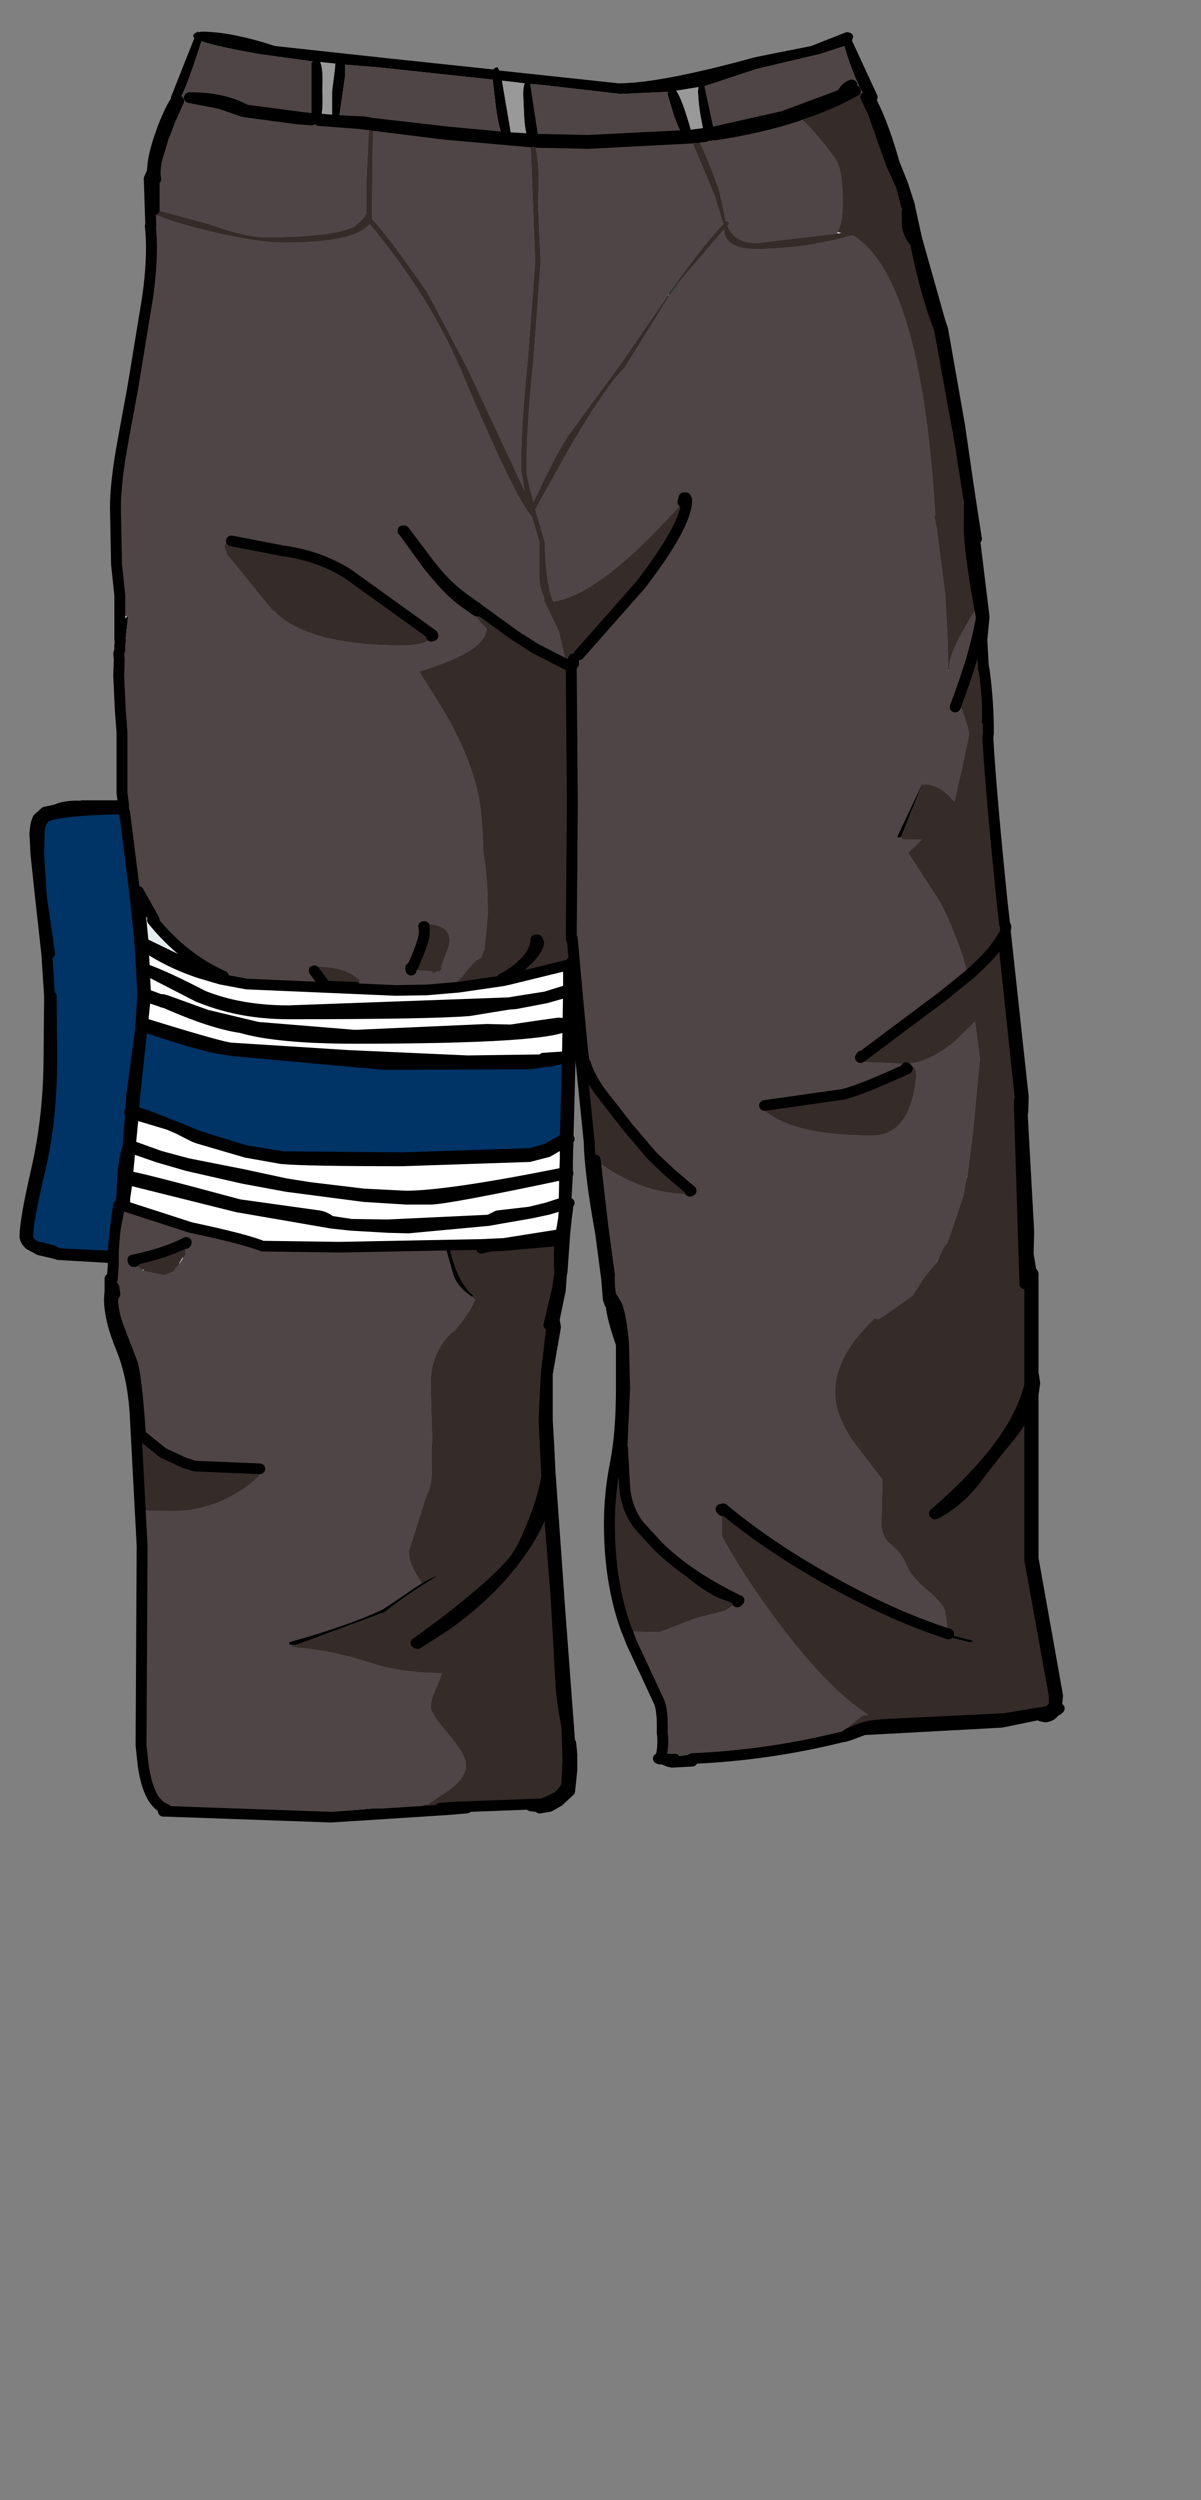 <?xml version="1.0" encoding="UTF-8"?>
<svg xmlns="http://www.w3.org/2000/svg" xmlns:xlink="http://www.w3.org/1999/xlink" width="160px" height="333px" viewBox="0 0 160 333" version="1.1">
<rect x="0" y="0" width="160" height="333" fill="#808080" stroke="none"/>
<g id="surface1">
<path style=" stroke:none;fill-rule:evenodd;fill:rgb(0%,0%,0%);fill-opacity:1;" d="M 23.281 13.652 C 22.945 13.559 22.773 13.32 22.773 12.941 L 25.895 5.066 L 25.746 4.852 C 25.746 4.57 25.895 4.402 26.184 4.355 L 26.254 4.215 L 26.547 4.285 L 26.836 4.215 C 29.445 4.215 32.711 4.852 36.629 6.129 L 52.293 7.832 L 65.711 9.25 C 65.855 9.062 66.051 8.969 66.293 8.969 L 66.508 9.395 L 82.395 11.098 C 86.117 11.098 92.184 9.938 100.598 7.621 L 108.07 6.129 L 112.566 4.355 L 112.637 4.355 L 112.711 4.285 L 112.855 4.285 C 113.387 4.332 113.652 4.543 113.652 4.922 L 113.508 5.422 L 116.918 12.801 C 116.918 13.367 116.699 13.652 116.266 13.652 L 116.121 13.652 L 115.32 12.941 L 114.961 12.375 C 114.523 11.664 114.066 10.672 113.582 9.395 C 113.145 8.305 112.785 7.219 112.492 6.129 L 109.23 7.195 L 100.816 9.18 L 94.797 11.168 L 93.852 11.453 L 95.16 17.555 L 95.23 17.84 L 95.23 17.98 L 95.16 18.406 C 95.16 18.641 94.965 18.762 94.578 18.762 C 94.336 18.762 94.117 18.57 93.926 18.191 L 93.781 17.766 L 93.344 15.496 C 93.152 14.41 93.031 13.297 92.984 12.16 L 93.055 11.594 L 90.082 12.09 C 90.613 12.801 91.289 14.621 92.113 17.555 L 92.113 17.98 C 91.969 18.215 91.75 18.336 91.461 18.336 L 91.023 18.051 C 90.688 17.625 90.273 16.75 89.793 15.426 L 88.922 12.516 L 88.992 12.23 L 82.684 12.516 L 73.473 11.453 L 72.168 11.309 L 70.645 11.168 L 71.73 18.336 L 71.73 18.547 L 71.516 18.973 L 71.152 19.043 L 70.859 19.043 L 70.645 18.902 L 70.355 18.477 C 70.113 17.957 69.941 17.082 69.848 15.852 L 69.699 12.586 C 69.699 11.879 69.773 11.379 69.918 11.098 L 66.871 10.742 L 68.031 17.555 L 67.887 18.336 L 67.309 18.547 L 67.016 18.266 C 66.68 17.648 66.363 16.348 66.074 14.359 L 65.641 10.602 L 50.406 8.969 L 45.984 8.613 L 45.984 10.031 L 45.113 16.062 L 48.086 16.207 L 48.379 16.207 L 49.246 16.348 L 49.176 16.633 L 48.086 16.488 L 42.504 16.062 L 42.141 16.207 L 41.488 15.992 L 39.672 15.852 L 32.785 14.93 L 32.348 14.859 L 29.301 13.793 L 25.242 13.012 C 27.996 12.965 30.414 13.461 32.492 14.504 L 32.785 14.645 L 39.746 15.566 L 41.488 15.781 L 41.488 8.328 L 41.703 8.188 L 34.523 7.195 C 30.754 6.531 28.191 5.965 26.836 5.492 C 25.387 10.031 24.371 12.684 23.789 13.438 L 23.5 13.652 L 23.281 13.652 M 120.18 24.438 L 121.125 27.348 L 121.125 27.418 L 122.066 31.746 L 124.969 42.035 L 125.188 42.816 L 125.547 43.879 L 127.797 56.652 L 128.887 64.176 L 129.246 66.586 L 130.047 71.77 L 129.828 71.84 L 129.754 71.414 L 131.062 82.199 L 130.77 85.25 L 130.988 89.152 L 131.062 89.152 C 131.449 92.039 131.641 94.855 131.641 97.598 L 131.57 98.309 L 131.57 98.379 C 131.859 103.395 132.512 110.844 133.527 120.73 L 133.816 123.215 L 133.816 123.145 L 133.961 123.426 L 133.891 124.066 L 136.281 146.133 L 136.211 148.191 L 136.137 148.191 L 137.008 164.016 L 136.938 167.066 L 137.297 169.266 L 137.59 169.691 L 137.59 183.246 L 137.66 183.246 L 137.805 184.238 L 137.59 185.801 L 137.59 207.586 L 140.852 225.895 L 140.707 227.453 L 141.07 227.598 L 140.852 227.809 L 140.707 227.738 L 140.562 227.809 C 140.273 228.379 139.812 228.684 139.184 228.73 L 138.605 228.59 L 139.258 228.234 L 133.383 229.441 L 115.031 230.434 L 113.145 231.145 L 112.422 231.359 L 113 230.934 L 114.016 230.508 C 114.887 230.082 116.094 229.82 117.645 229.727 L 133.746 228.945 L 139.691 227.953 L 140.418 227.242 L 140.418 225.895 L 137.152 207.801 L 137.152 187.008 C 136.43 188.758 135.051 190.793 133.02 193.109 L 129.609 197.508 C 128.16 199.309 126.469 200.703 124.531 201.695 L 124.461 201.625 C 131.762 195.332 135.992 189.609 137.152 184.453 L 137.152 170.758 L 136.5 171.043 L 135.773 147.625 L 135.773 146.633 L 135.922 146.633 L 133.598 124.703 C 132.969 126.027 131.422 127.781 128.957 129.957 L 125.621 132.652 L 114.812 140.742 L 114.742 140.672 L 114.598 140.883 L 114.379 141.023 L 114.16 140.953 L 125.84 131.941 L 128.812 129.316 L 130.844 127.402 L 133.527 123.641 L 131.133 101.926 L 131.133 96.18 L 131.062 95.824 L 131.062 96.18 L 130.988 96.391 L 130.77 96.391 L 130.844 92.348 L 130.844 92.062 L 130.988 91.992 L 131.207 91.777 L 131.062 91.566 L 130.77 91.777 L 130.48 86.742 L 129.031 90.43 L 127.797 93.129 L 127.652 93.199 L 127.723 93.34 L 127.363 94.051 L 127.215 94.191 C 128.957 89.602 130.07 85.891 130.555 83.051 L 130.625 83.051 L 130.699 82.199 L 130.406 80.637 C 129.391 74.867 128.957 71.105 129.102 69.355 L 129.102 66.801 L 128.668 64.176 L 128.668 64.105 L 127.941 59.422 L 127.578 57.293 L 127.434 56.582 L 125.113 43.809 C 123.906 40.781 122.84 36.949 121.922 32.312 C 121.293 31.652 120.93 30.848 120.836 29.902 L 120.836 28.129 L 121.051 27.559 L 120.906 27.277 L 120.688 27.277 L 120.688 27.203 L 120.035 24.723 L 120.18 24.438 M 111.984 231.43 C 105.457 233.039 98.859 233.984 92.184 234.266 L 92.258 234.34 L 92.184 234.621 L 89.5 234.766 L 89.863 234.34 L 88.922 234.34 L 89.141 234.691 L 88.27 234.34 L 87.906 234.34 L 87.688 234.266 L 88.125 234.195 L 88.051 234.055 C 88.293 232.871 88.34 231.785 88.195 230.789 C 88.246 228.945 88.125 227.621 87.832 226.816 L 84.133 218.867 L 83.555 217.379 L 83.48 217.238 C 81.934 213.074 81.16 208.32 81.16 202.973 C 81.16 200.324 81.426 197.652 81.957 194.957 C 82.488 192.258 82.758 188.973 82.758 185.09 L 82.758 179.059 C 81.934 176.742 81.477 174.969 81.379 173.738 L 81.234 173.668 L 81.016 173.027 L 80.797 170.332 L 80 164.301 C 79.031 158.906 78.523 154.863 78.477 152.168 L 77.391 141.449 L 77.316 140.031 L 76.809 133.148 L 76.082 128.18 L 76.082 131.73 L 76.227 131.871 L 76.082 131.941 L 75.938 140.316 L 76.227 140.387 L 76.156 140.457 L 75.938 140.316 L 75.938 140.672 L 75.648 151.742 L 75.793 151.742 L 75.723 151.812 L 75.648 151.883 L 75.648 152.094 L 75.574 154.508 L 75.574 156.211 L 75.648 156.281 L 75.574 156.352 L 75.574 156.422 L 75.359 160.113 L 75.793 160.254 L 75.359 160.398 L 75.359 161.32 L 75.648 160.398 L 75.574 161.18 L 75.43 162.242 L 75.215 164.371 L 74.852 169.48 L 74.777 169.621 L 74.777 169.766 L 74.633 171.68 L 74.633 171.82 L 73.762 176.008 L 73.836 176.008 L 73.98 176.789 L 72.891 183.035 L 72.891 189.137 L 73.109 193.039 L 73.254 196.02 L 74.414 212.41 L 74.414 212.555 L 75.723 230.082 L 75.867 232.211 L 76.012 232.211 L 76.156 233.699 L 76.156 235.828 L 75.867 238.594 L 74.414 239.945 L 73.184 240.652 L 71.875 240.867 C 71.828 240.723 71.637 240.652 71.297 240.652 L 70.715 240.582 L 70.645 240.371 L 71.078 240.512 L 72.094 240.297 L 60.852 240.723 L 58.676 240.867 L 62.156 240.867 L 59.621 241.078 L 44.098 242.074 L 22.121 241.293 L 21.758 241.293 L 21.688 241.078 L 22.121 241.008 C 21.348 240.723 20.719 240.133 20.234 239.234 C 19.703 238.242 19.316 236.895 19.074 235.191 L 18.785 232.492 L 18.93 205.953 L 18.059 189.492 C 17.914 185.613 17.285 182.324 16.176 179.629 C 15.109 177.074 14.578 174.875 14.578 173.027 L 14.652 172.035 L 14.652 170.332 L 14.867 170.332 L 14.941 170.473 L 15.086 168.559 L 15.086 167.562 L 7.762 167.137 L 7.617 167.066 L 5.223 166.5 L 3.918 165.789 C 3.578 165.461 3.383 165.129 3.336 164.797 L 3.336 164.586 C 3.336 163.211 3.867 160.207 4.934 155.57 C 5.996 150.84 6.527 145.875 6.527 140.672 L 6.602 132.723 L 6.816 132.723 L 6.891 140.672 C 6.891 146.395 6.359 151.48 5.293 155.926 C 4.23 160.375 3.699 163.258 3.699 164.586 C 3.699 165.012 3.867 165.363 4.207 165.648 C 4.496 165.934 4.934 166.121 5.512 166.215 L 6.961 166.57 L 7.762 166.996 L 15.086 167.352 L 15.086 166.926 C 15.184 164.891 15.426 162.762 15.812 160.539 L 16.027 160.539 L 16.102 160.609 L 16.102 160.539 L 16.246 159.121 C 16.297 156.281 16.562 154.176 17.043 152.805 L 17.406 148.262 L 17.262 148.191 L 17.336 148.051 L 17.406 148.051 L 17.551 145.852 L 18.785 136.695 L 18.785 136.625 L 18.711 136.625 L 18.785 136.555 L 18.785 136.27 L 19.004 132.652 L 19.004 132.156 L 18.641 125.555 L 18.566 125.484 L 18.641 125.484 L 17.914 118.672 L 16.609 108.312 L 16.465 107.746 C 9.938 107.887 6.406 108.312 5.875 109.023 C 5.488 109.449 5.27 109.992 5.223 110.652 L 5.148 113.777 L 5.512 119.453 L 6.602 127.047 L 6.238 127.117 L 5.367 119.242 L 4.785 113.777 L 4.785 113.707 L 4.715 112.285 L 4.641 111.078 L 4.715 110.371 C 4.762 109.852 4.883 109.402 5.078 109.023 L 6.02 108.172 L 7.398 107.887 C 8.316 107.461 9.5 107.297 10.953 107.391 L 10.953 107.32 L 16.465 107.32 L 16.246 105.617 L 16.246 97.527 L 16.027 94.688 L 15.812 90.074 L 15.812 89.934 L 15.883 87.875 L 15.812 87.094 L 15.957 86.598 L 15.957 85.961 L 16.027 85.32 L 15.957 85.25 L 15.957 79.289 L 15.594 75.883 L 15.52 75.176 L 15.375 67.582 C 15.375 65.262 15.738 62.164 16.465 58.285 L 17.625 51.969 L 17.914 50.266 L 18.133 48.918 L 19.656 39.621 C 20.141 36.168 20.285 33.238 20.09 30.824 L 20.02 30.113 L 20.09 30.113 L 20.02 28.34 L 20.234 28.34 L 20.527 28.48 L 20.453 30.258 L 20.379 30.895 L 20.527 33.379 L 19.945 39.695 L 18.422 48.848 L 18.133 50.34 L 17.844 52.039 L 16.754 58.5 C 16.078 62.805 15.738 65.832 15.738 67.582 L 15.883 75.176 L 15.957 76.027 L 15.957 76.379 L 15.957 76.098 L 16.176 76.098 L 16.32 79.219 L 16.32 79.434 L 16.684 82.059 L 16.754 82.41 L 16.898 82.059 L 17.043 82.27 L 16.32 88.871 L 16.176 90.004 C 16.176 91.613 16.246 93.152 16.391 94.617 L 16.898 98.805 L 16.828 100.082 L 16.609 100.082 L 16.535 99.512 L 16.535 100.082 C 16.633 102.543 16.875 105.52 17.262 109.023 L 17.336 109.094 L 17.336 109.449 L 17.914 115.125 L 18.352 118.531 L 18.352 118.602 L 18.277 118.602 L 18.422 118.742 L 19.074 125.699 L 19.219 125.699 L 26.691 129.316 L 29.738 130.027 C 26.207 128.465 23.062 125.98 20.309 122.574 L 20.527 122.504 L 20.598 122.719 L 20.672 122.648 L 24.227 125.77 C 26.836 127.805 29.18 129.316 31.262 130.309 L 42.719 131.375 C 42.043 130.809 41.535 129.98 41.195 128.891 L 41.195 128.82 L 41.414 128.75 L 41.848 129.316 L 43.371 131.375 L 47.363 131.516 L 52.512 131.516 L 56.789 131.445 L 60.781 131.16 L 61.215 131.16 L 66.871 130.453 L 67.016 130.453 L 66.871 130.383 L 67.523 130.027 C 70.039 128.512 71.32 126.902 71.367 125.199 L 71.586 125.199 L 71.73 125.555 C 71.73 126.078 71.25 126.855 70.281 127.898 L 70.207 127.898 L 68.031 129.957 L 67.598 130.309 L 68.176 130.238 L 75.574 128.324 L 75.723 128.395 L 75.723 125.344 L 75.867 125.344 L 75.867 89.012 L 75.648 88.941 L 72.602 87.379 L 71.008 86.527 L 68.105 84.824 L 64.262 81.984 L 63.609 81.207 L 63.391 81.277 L 63.609 81.559 L 63.535 81.418 L 61.723 80.141 C 60.367 79.148 58.871 77.609 57.227 75.527 L 57.152 75.457 L 53.746 70.773 L 53.672 70.703 L 53.816 70.703 L 57.297 75.316 L 57.371 75.387 C 58.82 77.277 60.418 78.816 62.156 80 L 63.535 80.992 L 68.613 84.684 L 71.297 86.387 L 75.574 88.586 L 75.867 88.727 L 75.867 88.516 L 75.938 88.445 L 76.012 88.445 L 76.012 87.875 L 76.082 87.875 L 75.938 87.52 L 75.938 86.812 L 76.227 87.449 L 76.156 87.664 L 76.227 87.875 L 76.375 87.805 L 76.375 88.445 L 76.156 88.586 L 76.082 88.586 L 76.082 89.012 L 76.227 107.176 L 76.082 125.059 L 76.227 125.059 L 76.301 125.98 L 76.953 133.219 L 77.605 140.102 L 77.824 141.664 L 77.969 141.664 C 78.211 142.562 78.793 143.723 79.711 145.141 L 83.625 150.18 L 86.891 154.012 L 89.211 156.211 L 91.969 158.551 L 92.039 158.625 L 91.895 158.695 L 91.316 158.41 L 89.141 156.496 L 88.051 155.5 L 86.672 154.152 L 83.336 150.535 L 79.418 145.281 L 77.898 142.727 L 78.84 150.605 L 79.273 154.438 L 79.273 154.508 L 80.289 163.379 L 81.16 169.766 C 81.113 171.043 81.207 172.105 81.449 172.957 L 81.594 172.957 L 82.176 173.949 C 82.562 175.039 82.852 176.719 83.047 178.988 L 83.191 185.02 L 82.828 192.828 L 82.902 192.828 L 83.191 198.008 C 83.336 200.039 83.988 201.789 85.148 203.258 L 87.688 206.023 C 90.395 208.676 93.949 211.062 98.352 213.191 L 98.422 213.191 L 98.203 213.406 L 97.695 213.191 L 97.48 213.406 C 95.109 213.027 91.773 210.684 87.469 206.379 L 85.223 204.039 C 83.918 202.668 83.145 201.059 82.902 199.211 L 82.902 197.934 L 82.758 195.523 L 82.758 195.309 L 82.609 194.457 L 82.395 195.523 C 81.863 197.84 81.594 200.324 81.594 202.973 C 81.594 208.414 82.371 213.051 83.918 216.883 L 83.918 216.953 L 83.555 216.953 L 83.48 217.164 L 83.555 217.379 L 83.555 217.309 L 84.062 217.309 L 84.715 218.727 C 87.035 223.363 88.219 225.988 88.27 226.602 L 88.633 230.434 L 88.633 233.414 L 88.703 233.914 L 88.777 234.125 L 90.445 233.914 L 91.387 233.77 L 101.832 232.707 L 112.059 231.145 L 111.984 231.43 M 44.242 15.992 L 44.242 12.16 L 44.605 9.324 L 44.68 8.473 L 42.648 8.258 C 42.938 8.828 43.035 10.102 42.938 12.09 C 43.035 14.031 42.938 15.285 42.648 15.852 L 44.242 15.992 M 127.07 94.547 L 127.145 94.617 L 126.855 95.113 L 127.07 94.547 M 122.863 104.48 L 120.035 111.504 L 119.602 111.578 L 119.527 111.434 L 123.012 104.055 L 122.863 104.48 M 120.688 142.23 L 120.836 142.375 C 116.723 144.266 113.871 145.402 112.277 145.781 L 101.832 147.27 L 101.18 147.27 L 101.105 146.984 L 111.406 145.496 C 113.145 145.117 116.242 144.027 120.688 142.23 M 126.348 217.664 L 129.609 218.516 L 129.391 218.797 L 126.418 218.09 C 121.777 216.812 116.48 214.539 110.535 211.277 C 104.199 207.773 99.512 204.512 96.465 201.484 L 96.465 201.34 L 96.32 201.34 L 96.246 201.27 L 96.027 201.059 L 96.32 200.988 C 100.379 204.395 105.312 207.703 111.113 210.922 C 116.629 213.949 121.703 216.195 126.348 217.664 M 76.52 87.734 L 76.953 87.379 L 76.52 87.734 M 77.098 87.238 L 77.027 87.094 C 84.715 78.676 89.332 72.027 90.879 67.156 L 91.023 66.941 L 91.316 66.445 L 90.953 66.871 L 91.098 66.305 L 91.316 66.305 L 91.461 66.586 C 91.461 68.812 89.406 72.598 85.293 77.941 L 77.098 87.238 M 30.316 71.98 L 30.172 72.121 L 30.172 71.98 L 30.316 71.98 M 57.297 84.754 C 51.496 80.449 47.629 77.656 45.695 76.379 C 44 75.293 41.535 74.395 38.297 73.684 L 30.535 72.266 L 30.754 72.051 L 30.824 72.051 L 37.789 73.398 C 40.93 73.824 43.785 74.844 46.348 76.453 L 57.59 84.539 L 57.66 84.684 L 57.441 84.754 L 57.297 84.754 M 16.391 82.41 L 16.32 81.914 L 16.246 83.762 L 16.391 83.406 L 16.391 82.41 M 16.465 107.746 L 16.391 107.676 L 13.926 107.676 L 16.465 107.746 M 5.004 110.582 L 5.293 109.875 L 5.875 109.023 L 6.309 108.598 C 5.875 108.691 5.562 108.902 5.367 109.234 C 5.125 109.52 5.004 109.898 5.004 110.371 L 5.004 110.582 M 19.367 132.227 L 19.367 132.438 L 19.438 132.438 L 21.543 133.219 L 21.543 133.148 L 21.688 133.148 L 22.195 133.289 L 27.488 135.207 L 34.305 136.84 L 47.289 137.902 L 64.84 137.121 L 68.031 137.195 L 71.875 136.625 L 74.414 136.27 L 75.648 136.414 L 75.723 132.086 L 72.746 132.938 L 68.684 133.715 L 67.742 133.789 L 62.52 134.641 C 59.23 134.922 51.207 135.066 38.441 135.066 C 34.281 135.066 30.461 134.379 26.98 133.008 L 26.402 132.793 L 19.512 129.246 L 19.438 129.176 L 19.582 129.176 C 21.371 129.836 23.863 130.996 27.055 132.652 C 30.34 133.977 34.137 134.641 38.441 134.641 L 67.816 133.574 L 68.613 133.434 L 72.676 132.793 L 75.648 131.871 L 75.723 131.871 L 75.723 128.535 L 68.176 130.383 L 67.598 130.523 L 66.945 130.664 L 61.07 131.516 L 56.863 131.871 L 52.73 131.941 L 32.855 131.09 L 29.445 130.453 L 26.547 129.602 C 23.742 128.656 21.25 127.426 19.074 125.91 L 19.367 132.156 L 19.367 132.227 M 19.004 136.27 C 25.867 138.398 29.785 139.512 30.754 139.605 L 30.824 139.605 L 46.418 140.598 L 62.305 141.309 L 72.457 141.168 L 72.383 140.953 L 72.457 140.953 L 75.574 140.742 L 75.648 136.484 C 74.199 137.715 64.746 138.328 47.289 138.328 C 40.422 138.328 35.371 137.855 32.129 136.91 C 29.52 136.531 26.184 135.441 22.121 133.645 L 21.613 133.504 L 21.469 133.434 L 19.367 132.723 L 19.004 136.27 M 30.609 139.891 C 28.672 139.746 24.781 138.684 18.93 136.695 L 17.914 146.207 L 17.77 148.121 L 17.844 148.121 C 18.566 148.215 20.113 148.762 22.484 149.754 L 23.789 150.25 L 26.547 151.387 L 32.785 153.301 L 37.715 154.082 L 53.598 154.223 L 70.645 153.656 L 72.676 153.09 L 75.285 151.668 L 75.574 140.883 L 73.254 141.379 L 72.531 141.449 L 70.645 141.734 L 51.062 141.805 L 30.824 139.961 L 30.609 139.891 M 17.77 152.734 L 21.324 154.012 L 25.023 155.004 L 32.203 156.422 L 38.152 157.699 L 41.34 158.199 L 48.449 159.051 L 54.035 159.332 C 57.805 159.332 64.867 158.293 75.215 156.211 L 75.285 154.367 L 75.285 152.094 L 72.965 153.441 L 70.5 154.082 L 53.598 154.648 C 45.039 154.648 39.746 154.555 37.715 154.367 L 37.57 154.367 L 32.785 153.516 L 26.473 151.668 L 25.895 151.457 L 23.789 150.391 L 22.484 149.824 L 17.77 148.406 L 17.336 152.875 L 16.973 156.707 L 17.043 156.707 C 17.625 156.707 22.559 157.961 31.84 160.469 L 42.504 161.957 C 43.035 162.055 43.543 162.289 44.023 162.668 L 46.781 163.094 L 51.641 163.164 L 65.133 162.527 L 66.293 161.957 L 70.57 161.461 L 72.891 160.895 L 75.066 160.184 L 75.141 160.184 L 75.141 160.113 L 75.215 156.422 C 64.719 158.648 58.75 159.758 57.297 159.758 L 54.105 159.758 L 48.449 159.402 L 38.152 158.055 L 32.422 156.992 L 24.949 155.289 L 21.035 154.152 L 17.551 152.945 L 17.625 152.734 L 17.77 152.734 M 56.355 122.93 L 56.43 123.145 L 56.281 123.145 L 56.281 123.355 L 56.43 123.426 L 56.5 123.426 L 56.5 124.277 C 56.5 124.988 55.992 126.477 54.977 128.75 L 54.906 128.75 L 54.688 128.961 L 54.758 129.246 L 54.688 129.246 L 54.398 129.176 L 54.254 129.105 C 55.703 125.934 56.332 123.875 56.137 122.93 L 56.355 122.93 M 76.012 125.91 L 76.012 126.477 L 76.012 125.91 M 63.898 165.789 L 65.422 165.719 L 67.09 165.648 L 74.707 164.441 L 75.066 162.312 L 75.141 161.32 L 75.141 160.469 L 73.039 161.105 L 70.715 161.605 L 66.656 162.312 L 65.059 162.598 L 54.398 163.59 L 51.715 163.52 L 46.781 163.234 L 44.172 162.953 L 31.84 160.824 L 31.77 160.824 L 16.973 157.133 L 16.609 159.617 L 16.609 160.68 L 25.387 163.52 C 30.27 164.559 33.461 165.387 34.961 166.004 L 45.258 166.145 L 63.68 165.789 L 63.68 166.289 L 60.055 166.5 L 59.473 166.5 L 45.332 166.57 L 34.961 166.215 L 34.887 166.215 C 33.145 165.555 30.074 164.797 25.676 163.945 L 25.312 163.875 L 25.242 163.875 C 21.227 163.023 18.352 162.102 16.609 161.105 L 15.449 166.926 L 15.449 167.352 L 15.594 167.352 L 15.449 167.492 L 15.375 171.395 L 15.23 171.469 L 15.16 170.828 L 15.16 171.469 L 15.305 172.391 L 15.16 172.32 L 15.012 173.027 C 15.012 174.305 15.305 175.652 15.883 177.074 L 17.625 181.613 C 17.965 182.75 18.301 185.59 18.641 190.129 L 18.711 191.125 L 21.688 193.535 L 24.586 194.883 L 25.965 195.309 L 34.598 195.664 L 34.523 195.949 L 26.98 195.949 L 25.82 195.664 C 22.34 194.719 19.992 193.465 18.785 191.902 L 19.293 200.914 L 19.148 200.988 L 19.219 201.199 L 19.293 201.199 L 19.367 207.16 L 19.219 224.191 L 19.219 232.707 C 19.219 233.605 19.293 234.41 19.438 235.117 L 20.02 236.965 L 20.453 239.02 C 20.793 239.922 21.711 240.535 23.211 240.867 L 23.211 240.938 L 25.242 240.867 L 41.414 241.574 L 49.973 240.867 L 55.266 240.867 L 55.266 240.723 L 56.938 240.371 L 56.863 240.371 L 56.938 240.582 L 57.59 240.652 L 58.242 240.227 L 70.859 239.945 L 70.859 239.801 L 70.934 239.801 L 72.531 240.016 L 72.531 240.156 L 72.602 240.156 L 73.398 239.801 C 73.691 239.613 73.957 239.496 74.199 239.445 C 75.066 238.691 75.504 238.027 75.504 237.461 L 75.648 234.621 L 75.574 232.281 L 75.504 230.082 C 75.02 227.48 74.754 225.539 74.707 224.262 L 74.051 212.555 L 72.965 199 C 72.48 201.27 71.441 203.613 69.848 206.023 L 68.684 207.656 L 68.469 207.941 C 66.051 211.109 62.957 214.02 59.184 216.668 L 55.629 218.941 L 55.414 218.867 L 55.559 218.797 L 59.113 216.172 C 63.559 212.766 66.656 210.023 68.395 207.941 L 68.684 207.586 L 69.629 206.023 C 71.367 202.336 72.434 199.211 72.82 196.656 L 72.457 189.137 L 72.746 183.105 L 72.746 183.035 L 73.543 176.363 L 73.109 176.504 L 74.27 171.609 L 74.559 169.621 L 74.559 169.48 C 74.465 167.824 74.488 166.312 74.633 164.938 L 74.199 165.293 L 67.016 165.934 L 65.422 166.004 L 64.332 166.215 L 64.117 166.289 L 63.898 165.789 M 63.316 173.027 L 63.102 172.887 L 63.316 172.816 L 63.391 172.816 L 63.316 173.027 M 63.027 172.816 C 61.77 172.059 60.902 171.09 60.418 169.906 L 59.473 166.57 L 59.621 166.5 L 59.98 166.5 C 60.66 169.387 61.676 171.395 63.027 172.531 L 62.957 172.672 L 63.027 172.816 M 56.211 210.852 C 57.031 210.328 57.805 210 58.531 209.855 C 57.902 210.141 57.176 210.566 56.355 211.133 C 54.953 211.984 53.238 213.191 51.207 214.754 L 39.527 219.082 L 38.875 219.082 L 38.875 219.152 L 38.512 219.012 L 38.512 218.727 C 43.785 217.262 47.965 215.793 51.062 214.328 L 54.613 211.914 L 56.211 210.852 M 24.516 165.863 C 22.582 167.328 20.648 168.086 18.711 168.133 L 18.133 167.918 L 17.914 167.918 L 17.914 168.062 L 17.77 168.062 L 17.695 167.848 C 20.5 167.281 22.871 166.5 24.805 165.508 L 24.734 165.648 L 24.516 165.648 L 24.516 165.863 M 140.633 227.738 L 140.633 227.598 L 140.562 227.738 L 140.633 227.738 "/>
<path style=" stroke:none;fill-rule:evenodd;fill:rgb(30.98%,27.059%,27.451%);fill-opacity:1;" d="M 116.121 13.652 C 117.184 15.734 118.176 18.43 119.094 21.742 L 120.18 24.438 L 120.035 24.723 L 118.73 21.883 L 116.266 14.93 L 115.32 12.941 L 116.121 13.652 M 20.02 28.34 L 20.02 28.199 L 19.875 23.797 L 20.309 22.805 C 20.309 21.48 20.742 19.637 21.613 17.27 C 22.195 15.711 22.75 14.504 23.281 13.652 L 23.5 13.652 L 23.789 13.438 C 24.371 12.684 25.387 10.031 26.836 5.492 C 28.191 5.965 30.754 6.531 34.523 7.195 L 41.703 8.188 L 41.488 8.328 L 41.488 15.781 L 39.746 15.566 L 32.785 14.645 L 32.492 14.504 C 30.414 13.461 27.996 12.965 25.242 13.012 L 29.301 13.793 L 32.348 14.859 L 32.785 14.93 L 39.672 15.852 L 41.488 15.992 L 42.141 16.207 L 42.504 16.062 L 48.086 16.488 L 49.176 16.633 L 48.812 24.297 L 48.812 28.41 L 48.523 28.98 L 47.215 30.184 C 45.281 31.133 41.293 31.605 35.25 31.605 C 33.559 31.605 31.066 31.012 27.777 29.832 L 20.672 27.914 L 20.527 27.914 L 20.527 24.012 L 20.742 23.871 C 20.598 23.16 20.648 22.262 20.887 21.172 L 21.469 19.258 L 21.758 18.266 L 21.977 17.766 L 22.773 15.637 L 22.848 15.566 L 23.789 13.438 L 22.848 15.566 L 22.773 15.637 L 21.977 17.766 L 21.758 18.266 L 21.469 19.258 L 20.887 21.172 C 20.648 22.262 20.598 23.16 20.742 23.871 L 20.527 24.012 L 20.527 27.984 L 20.234 28.055 L 20.234 28.34 L 20.02 28.34 M 49.246 16.348 L 48.379 16.207 L 48.086 16.207 L 45.113 16.062 L 45.984 10.031 L 45.984 8.613 L 50.406 8.969 L 65.641 10.602 L 66.074 14.359 C 66.363 16.348 66.68 17.648 67.016 18.266 L 67.309 18.547 L 67.887 18.336 L 70.355 18.477 L 70.645 18.902 L 70.859 19.043 L 70.715 19.684 L 71.297 34.867 L 70.355 47.5 C 69.727 53.555 69.41 58.57 69.41 62.543 L 69.918 65.453 L 62.156 48.848 L 56.863 38.844 C 53.09 33.449 50.648 30.234 49.539 29.191 L 49.684 16.703 L 49.684 16.633 L 49.609 16.418 L 49.609 16.348 L 49.246 16.277 L 49.246 16.348 M 71.152 19.043 L 71.516 18.973 L 71.73 18.547 L 71.73 18.336 L 70.645 11.168 L 72.168 11.309 L 73.184 11.453 L 73.473 11.453 L 82.684 12.516 L 88.992 12.23 L 88.922 12.516 L 89.793 15.426 C 90.273 16.75 90.688 17.625 91.023 18.051 L 91.461 18.336 C 91.75 18.336 91.969 18.215 92.113 17.98 L 93.781 17.766 L 93.926 18.191 C 94.117 18.57 94.336 18.762 94.578 18.762 C 94.965 18.762 95.16 18.641 95.16 18.406 L 95.23 17.98 L 95.23 17.84 L 95.16 17.555 L 93.852 11.453 L 94.797 11.168 L 100.816 9.18 L 109.23 7.195 L 112.492 6.129 C 112.785 7.219 113.145 8.305 113.582 9.395 C 114.066 10.672 114.523 11.664 114.961 12.375 L 114.812 12.375 L 113.945 12.09 C 111.672 13.367 109.133 14.457 106.328 15.355 L 106.254 15.426 L 106.328 15.566 C 107.391 16.23 109.035 18.074 111.262 21.102 C 111.938 22.047 112.277 23.988 112.277 26.922 C 112.277 28.859 112.035 30.184 111.551 30.895 L 111.621 31.109 L 100.742 32.387 C 98.859 32.387 97.578 31.629 96.898 30.113 L 97.117 29.832 L 97.043 29.547 L 96.684 29.477 L 95.812 25.359 C 94.312 21.246 93.297 18.902 92.766 18.336 L 92.477 18.121 L 92.113 18.191 L 92.039 18.406 L 92.039 18.477 L 95.16 25.926 L 96.32 29.617 L 96.391 29.832 C 94.988 31.25 92.957 33.781 90.301 37.422 L 89.066 39.125 L 88.992 39.34 L 82.758 48.422 L 75.723 58 C 75.043 58.996 74.027 60.84 72.676 63.535 L 71.078 66.871 C 70.449 64.648 70.137 63.207 70.137 62.543 C 70.137 58.617 70.449 53.672 71.078 47.711 L 72.023 34.941 L 71.66 26.922 C 71.902 23.324 71.73 20.699 71.152 19.043 M 90.445 37.566 L 96.465 30.539 L 96.535 31.18 C 96.922 32.504 98.301 33.164 100.672 33.164 C 104.973 33.164 109.277 32.551 113.582 31.32 C 119.672 35.012 123.348 47.477 124.605 68.715 L 124.461 68.789 L 124.68 69.641 L 124.68 69.992 L 124.75 69.992 L 125.91 79.008 L 126.203 84.113 L 126.348 89.223 L 126.348 89.297 L 126.492 89.223 C 126.203 87.898 127.484 85.039 130.336 80.637 L 130.406 80.637 L 130.699 82.199 L 130.625 83.051 L 130.555 83.051 C 130.07 85.891 128.957 89.602 127.215 94.191 L 127.07 94.477 L 127.07 94.547 L 126.855 95.113 L 127.145 94.617 L 127.215 94.688 L 127.434 94.547 L 127.652 94.617 L 128.086 94.332 C 128.766 96.133 129.102 97.336 129.102 97.953 L 128.086 102.707 L 127.145 106.824 C 125.887 105.262 124.582 104.48 123.227 104.48 L 122.863 104.48 L 123.012 104.055 L 119.527 111.434 L 119.602 111.578 L 120.035 111.504 L 120.109 111.578 L 120.18 111.789 L 122.793 111.859 L 122.211 112.43 L 120.98 113.562 L 125.332 120.305 C 126.297 122.195 127.266 124.516 128.23 127.258 L 128.812 129.316 L 125.84 131.941 L 114.16 140.953 L 114.379 141.023 L 114.598 140.883 L 114.523 141.168 L 115.031 141.449 L 120.328 141.664 L 121.051 141.664 C 122.984 141.477 125.039 140.48 127.215 138.684 L 129.898 136.059 L 130.555 141.023 L 129.609 150.961 L 128.887 156.707 L 128.812 156.707 L 128.812 156.848 L 128.305 159.402 L 126.348 165.223 L 126.203 165.578 C 125.863 165.863 125.477 166.547 125.039 167.637 L 124.68 168.273 L 123.156 170.117 L 121.559 172.602 L 118.441 174.801 L 117.645 175.371 L 116.988 175.727 L 116.555 175.582 C 113.023 178.895 111.262 182.184 111.262 185.445 C 111.262 187.812 112.324 190.344 114.453 193.039 L 117.57 197.082 L 117.426 202.973 C 117.426 204.203 117.91 205.172 118.875 205.883 C 119.648 206.449 120.328 207.398 120.906 208.723 C 121.195 209.527 122.09 210.566 123.59 211.844 C 124.992 213.027 125.766 213.949 125.91 214.609 L 126.348 217.664 C 121.703 216.195 116.629 213.949 111.113 210.922 C 105.312 207.703 100.379 204.395 96.32 200.988 L 96.027 201.059 L 96.246 201.27 L 96.176 201.34 L 96.176 204.605 C 98.012 208.012 100.477 211.797 103.57 215.961 C 107.973 221.871 111.984 226.012 115.613 228.379 L 114.887 228.52 L 113.293 229.797 C 112.664 230.223 112.25 230.672 112.059 231.145 L 101.832 232.707 L 91.387 233.77 L 90.445 233.914 L 88.777 234.125 L 88.703 233.914 L 88.633 233.414 L 88.633 230.434 L 88.27 226.602 C 88.219 225.988 87.035 223.363 84.715 218.727 L 84.062 217.309 L 87.906 217.379 L 92.691 215.535 L 96.609 214.539 L 98.277 213.406 L 98.203 213.406 L 98.422 213.191 L 98.352 213.191 C 93.949 211.062 90.395 208.676 87.688 206.023 L 85.148 203.258 C 83.988 201.789 83.336 200.039 83.191 198.008 L 82.902 192.828 L 82.828 192.828 L 83.191 185.02 L 83.047 178.988 C 82.852 176.719 82.562 175.039 82.176 173.949 L 81.594 172.957 L 81.449 172.957 C 81.207 172.105 81.113 171.043 81.16 169.766 L 80.289 163.379 L 79.273 154.508 L 79.348 154.508 C 83.312 157.535 87.469 159.051 91.824 159.051 L 92.039 158.836 L 91.895 158.695 L 92.039 158.625 L 91.969 158.551 L 89.211 156.211 L 86.891 154.012 L 83.625 150.18 L 79.711 145.141 C 78.793 143.723 78.211 142.562 77.969 141.664 L 77.824 141.664 L 77.605 140.102 L 76.953 133.219 L 76.301 125.98 L 76.227 125.059 L 76.082 125.059 L 76.227 107.176 L 76.082 89.012 L 76.082 88.586 L 76.156 88.586 L 76.375 88.445 L 76.375 87.805 L 76.52 87.734 L 76.953 87.379 L 77.098 87.238 L 85.293 77.941 C 89.406 72.598 91.461 68.812 91.461 66.586 L 91.316 66.305 L 91.098 66.305 L 90.953 66.871 L 90.734 67.156 C 83.578 75.199 77.898 79.527 73.691 80.141 C 72.965 78.203 72.602 75.578 72.602 72.266 L 71.297 67.863 L 75.648 60.059 C 78.938 54.383 81.449 50.691 83.191 48.988 L 89.141 39.41 L 89.211 39.34 L 90.445 37.637 L 90.445 37.566 M 113.438 11.309 C 112.902 11.5 112.469 11.926 112.129 12.586 L 104.297 15.496 L 95.16 17.555 L 104.297 15.496 L 112.129 12.586 C 112.469 11.926 112.902 11.5 113.438 11.309 M 101.613 147.695 C 104.129 150.062 108.988 151.242 116.191 151.242 C 119.434 151.242 121.367 148.832 121.996 144.004 C 122.188 142.586 121.875 141.875 121.051 141.875 C 120.809 141.875 120.688 141.996 120.688 142.23 C 116.242 144.027 113.145 145.117 111.406 145.496 L 101.105 146.984 L 101.18 147.27 L 101.469 147.27 L 101.469 147.555 L 101.613 147.695 M 92.766 18.336 L 93.926 18.191 L 92.766 18.336 M 106.254 15.426 C 102.969 16.512 99.293 17.363 95.23 17.98 C 99.293 17.363 102.969 16.512 106.254 15.426 M 91.023 18.051 L 78.258 18.691 L 71.73 18.547 L 78.258 18.691 L 91.023 18.051 M 92.039 18.406 L 78.332 19.117 L 71.516 18.973 L 78.332 19.117 L 92.039 18.406 M 20.527 28.48 C 21.688 29.098 24.105 29.855 27.777 30.754 C 32.082 31.793 35.469 32.312 37.934 32.312 C 44.172 32.312 47.941 31.484 49.246 29.832 C 54.469 36.121 58.484 42.508 61.289 48.988 C 66.27 60.816 69.461 67.414 70.859 68.789 L 71.875 72.266 L 71.875 77.16 C 71.875 77.824 72.094 78.676 72.531 79.715 L 72.457 79.93 L 74.488 84.188 C 75.117 87.07 75.504 88.516 75.648 88.516 L 75.574 88.586 L 71.297 86.387 L 68.613 84.684 L 63.535 80.992 L 62.156 80 C 60.418 78.816 58.82 77.277 57.371 75.387 L 57.297 75.316 L 53.816 70.703 L 53.672 70.703 L 53.746 70.773 L 57.152 75.457 L 57.227 75.527 C 58.871 77.609 60.367 79.148 61.723 80.141 L 63.535 81.418 L 63.391 81.559 C 63.391 82.176 63.875 82.887 64.84 83.688 C 64.84 85.723 61.844 87.641 55.848 89.438 L 59.039 94.547 C 61.312 98.379 62.859 102.066 63.68 105.617 C 64.066 107.367 64.309 110.062 64.406 113.707 C 64.793 115.645 64.988 118.34 64.988 121.797 L 64.551 126.406 L 64.117 127.543 C 63.586 127.781 63.102 128.18 62.664 128.75 L 61.504 130.168 L 61.434 130.168 L 60.852 130.809 L 60.633 130.949 L 60.781 131.02 L 60.781 131.16 L 56.789 131.445 L 52.512 131.516 L 47.871 131.516 L 47.871 130.523 C 46.66 129.34 44.703 128.75 41.996 128.75 C 41.848 128.75 41.777 128.82 41.777 128.961 L 41.848 129.176 L 41.848 129.316 L 41.414 128.75 L 41.195 128.82 L 41.195 128.891 C 41.535 129.98 42.043 130.809 42.719 131.375 L 31.262 130.309 C 29.18 129.316 26.836 127.805 24.227 125.77 L 20.672 122.648 L 20.598 122.719 L 20.527 122.504 L 18.422 118.742 L 18.352 118.602 L 18.422 118.531 L 18.352 118.531 L 17.914 115.125 L 17.336 109.449 L 17.336 109.094 L 17.262 109.023 C 16.875 105.52 16.633 102.543 16.535 100.082 L 16.828 100.082 L 16.898 98.805 L 16.391 94.617 C 16.246 93.152 16.176 91.613 16.176 90.004 L 16.32 88.871 L 17.043 82.27 L 16.898 82.059 L 16.684 82.059 L 16.32 79.434 L 16.32 79.219 L 16.176 76.098 L 15.957 76.027 L 15.883 75.176 L 15.738 67.582 C 15.738 65.832 16.078 62.805 16.754 58.5 L 17.844 52.039 L 18.133 50.34 L 18.422 48.848 L 19.945 39.695 L 20.527 33.379 L 20.379 30.895 L 20.453 30.258 L 20.527 28.48 M 67.016 18.266 L 59.473 17.555 L 49.609 16.418 L 59.473 17.555 L 67.016 18.266 M 49.684 16.703 L 59.402 17.91 L 70.645 18.902 L 59.402 17.91 L 49.684 16.703 M 30.316 71.98 L 30.172 71.98 L 30.172 72.121 L 29.883 72.762 L 30.172 73.613 L 30.172 73.754 L 36.41 81.418 L 36.48 81.348 C 39.434 84.422 45.113 85.961 53.527 85.961 C 55.363 85.961 56.668 85.676 57.441 85.109 L 57.516 85.039 L 57.441 84.754 L 57.66 84.684 L 57.59 84.539 L 46.348 76.453 C 43.785 74.844 40.93 73.824 37.789 73.398 L 30.824 72.051 L 30.824 71.98 L 30.754 72.051 L 30.535 72.266 L 30.391 71.98 L 30.316 71.98 M 56.5 123.074 L 56.355 122.93 L 56.137 122.93 C 56.332 123.875 55.703 125.934 54.254 129.105 L 54.398 129.176 L 54.688 129.246 L 54.758 129.246 L 54.758 129.176 L 57.66 129.387 L 57.371 129.602 L 57.734 129.602 L 58.168 129.387 L 58.531 129.387 L 58.895 129.031 L 58.75 128.82 L 59.836 125.91 C 60.176 124.02 59.062 123.074 56.5 123.074 M 54.398 129.531 L 54.543 129.531 L 54.324 129.316 L 54.398 129.531 M 56.938 240.371 L 55.266 240.723 L 55.266 240.867 L 49.973 240.867 L 41.414 241.574 L 25.242 240.867 L 23.211 240.938 L 23.211 240.867 C 21.711 240.535 20.793 239.922 20.453 239.02 L 20.02 236.965 L 19.438 235.117 C 19.293 234.41 19.219 233.605 19.219 232.707 L 19.219 224.191 L 19.367 207.16 L 19.293 201.199 L 22.992 201.27 C 25.844 201.27 28.527 200.562 31.043 199.141 C 32.977 198.055 34.258 197.012 34.887 196.02 L 34.887 195.949 L 34.961 195.805 L 34.812 195.949 L 34.598 195.664 L 25.965 195.309 L 24.586 194.883 L 21.688 193.535 L 18.711 191.125 L 18.641 190.129 C 18.301 185.59 17.965 182.75 17.625 181.613 L 15.883 177.074 C 15.305 175.652 15.012 174.305 15.012 173.027 L 15.16 172.32 L 15.305 172.391 L 15.16 171.469 L 15.23 171.469 L 15.375 171.395 L 15.449 167.492 L 15.594 167.352 L 15.449 167.352 L 15.449 166.926 L 16.609 161.105 C 18.352 162.102 21.227 163.023 25.242 163.875 L 25.312 163.875 L 25.676 163.945 C 30.074 164.797 33.145 165.555 34.887 166.215 L 34.961 166.215 L 45.332 166.57 L 59.473 166.5 L 59.473 166.57 L 60.418 169.906 C 60.902 171.09 61.77 172.059 63.027 172.816 L 63.102 172.887 L 63.316 173.027 C 62.93 174.164 61.965 175.629 60.418 177.43 L 60.344 177.355 C 58.312 179.203 57.324 181.613 57.371 184.594 L 57.59 191.977 C 57.492 192.352 57.469 193.559 57.516 195.594 C 57.562 197.109 57.324 198.336 56.789 199.285 L 54.469 206.664 C 54.469 207.848 55.051 209.242 56.211 210.852 L 54.613 211.914 L 51.062 214.328 C 47.965 215.793 43.785 217.262 38.512 218.727 L 38.512 219.012 L 38.875 219.152 L 38.875 219.367 L 39.312 219.438 L 39.457 219.438 C 42.742 219.719 45.984 220.383 49.176 221.422 C 52.027 222.371 55.266 222.844 58.895 222.844 L 58.387 224.191 C 57.711 225.656 57.371 226.699 57.371 227.312 C 57.371 227.93 58.168 229.156 59.766 231.004 C 61.312 232.848 62.086 234.195 62.086 235.047 C 62.086 236.324 61.215 237.531 59.473 238.668 L 56.938 240.371 M 17.914 168.062 L 17.844 168.133 L 18.133 168.414 L 18.93 169.195 L 19.074 169.266 L 21.902 169.836 L 22.992 169.41 L 23.062 169.41 L 23.355 169.055 L 23.355 168.984 L 23.719 168.559 L 23.863 168.414 L 24.371 167.637 L 24.734 166.996 L 24.66 165.863 L 24.734 165.648 L 24.805 165.508 C 22.871 166.5 20.5 167.281 17.695 167.848 L 17.77 168.062 L 17.914 168.062 "/>
<path style=" stroke:none;fill-rule:evenodd;fill:rgb(60%,60%,60%);fill-opacity:1;" d="M 67.887 18.336 L 68.031 17.555 L 66.871 10.742 L 69.918 11.098 C 69.773 11.379 69.699 11.879 69.699 12.586 L 69.848 15.852 C 69.941 17.082 70.113 17.957 70.355 18.477 L 67.887 18.336 M 92.113 17.98 L 92.113 17.555 C 91.289 14.621 90.613 12.801 90.082 12.09 L 93.055 11.594 L 92.984 12.16 C 93.031 13.297 93.152 14.41 93.344 15.496 L 93.781 17.766 L 92.113 17.98 M 42.648 15.852 C 42.938 15.285 43.035 14.031 42.938 12.09 C 43.035 10.102 42.938 8.828 42.648 8.258 L 44.68 8.473 L 44.605 9.324 L 44.242 12.16 L 44.242 15.992 L 42.648 15.852 M 92.113 18.191 L 92.039 18.477 L 92.039 18.406 L 92.113 18.191 M 126.348 89.223 L 126.492 89.223 L 126.348 89.297 L 126.348 89.223 M 130.77 91.777 L 131.062 91.566 L 131.207 91.777 L 130.988 91.992 L 130.77 91.777 M 127.797 93.129 L 127.723 93.34 L 127.652 93.199 L 127.797 93.129 M 128.887 156.707 L 128.812 156.848 L 128.812 156.707 L 128.887 156.707 M 125.039 167.637 L 124.895 167.988 L 124.68 168.273 L 125.039 167.637 M 89.141 39.41 L 88.992 39.34 L 89.066 39.195 L 89.141 39.41 M 92.039 158.836 L 91.824 159.051 L 92.039 158.836 M 75.723 128.324 L 75.723 128.395 L 75.574 128.324 L 75.723 128.324 M 59.836 166.5 L 60.055 166.5 L 59.836 166.5 M 18.93 169.195 L 19.074 169.055 L 19.148 169.125 L 19.074 169.266 L 18.93 169.195 M 23.863 168.414 L 23.863 168.273 L 24.297 167.707 L 24.297 167.637 L 24.371 167.422 L 24.371 167.637 L 23.863 168.414 M 24.516 165.863 L 24.516 165.648 L 24.734 165.648 L 24.66 165.863 L 24.516 165.863 "/>
<path style=" stroke:none;fill-rule:evenodd;fill:rgb(20.784%,16.863%,16.078%);fill-opacity:1;" d="M 112.422 231.359 L 112.203 231.5 L 111.984 231.43 L 112.059 231.145 C 112.25 230.672 112.664 230.223 113.293 229.797 L 114.887 228.52 L 115.613 228.379 C 111.984 226.012 107.973 221.871 103.57 215.961 C 100.477 211.797 98.012 208.012 96.176 204.605 L 96.176 201.34 L 96.465 201.34 L 96.465 201.484 C 99.512 204.512 104.199 207.773 110.535 211.277 C 116.48 214.539 121.777 216.812 126.418 218.09 L 129.391 218.797 L 129.609 218.516 L 126.348 217.664 L 125.91 214.609 C 125.766 213.949 124.992 213.027 123.59 211.844 C 122.09 210.566 121.195 209.527 120.906 208.723 C 120.328 207.398 119.648 206.449 118.875 205.883 C 117.91 205.172 117.426 204.203 117.426 202.973 L 117.57 197.082 L 114.453 193.039 C 112.324 190.344 111.262 187.812 111.262 185.445 C 111.262 182.184 113.023 178.895 116.555 175.582 L 116.988 175.727 L 117.645 175.371 L 118.441 174.801 L 121.559 172.602 L 123.156 170.117 L 124.68 168.273 L 124.895 167.988 L 125.039 167.637 C 125.477 166.547 125.863 165.863 126.203 165.578 L 126.348 165.223 L 128.305 159.402 L 128.812 156.848 L 128.887 156.707 L 129.609 150.961 L 130.555 141.023 L 129.898 136.059 L 127.215 138.684 C 125.039 140.48 122.984 141.477 121.051 141.664 L 120.328 141.664 L 115.031 141.449 L 114.523 141.168 L 114.598 140.883 L 114.742 140.672 L 114.812 140.742 L 125.621 132.652 L 128.957 129.957 C 131.422 127.781 132.969 126.027 133.598 124.703 L 135.922 146.633 L 135.773 146.633 L 135.773 147.625 L 136.5 171.043 L 137.152 170.758 L 137.152 184.453 C 135.992 189.609 131.762 195.332 124.461 201.625 L 124.531 201.695 C 126.469 200.703 128.16 199.309 129.609 197.508 L 133.02 193.109 C 135.051 190.793 136.43 188.758 137.152 187.008 L 137.152 207.801 L 140.418 225.895 L 140.418 227.242 L 139.691 227.953 L 133.746 228.945 L 117.645 229.727 C 116.094 229.82 114.887 230.082 114.016 230.508 L 113 230.934 L 112.422 231.359 M 49.176 16.633 L 49.246 16.348 L 49.246 16.277 L 49.609 16.348 L 49.609 16.418 L 49.684 16.633 L 49.684 16.703 L 49.539 29.191 C 50.648 30.234 53.09 33.449 56.863 38.844 L 62.156 48.848 L 69.918 65.453 L 69.41 62.543 C 69.41 58.57 69.727 53.555 70.355 47.5 L 71.297 34.867 L 70.715 19.684 L 70.859 19.043 L 71.152 19.043 C 71.73 20.699 71.902 23.324 71.66 26.922 L 72.023 34.941 L 71.078 47.711 C 70.449 53.672 70.137 58.617 70.137 62.543 C 70.137 63.207 70.449 64.648 71.078 66.871 L 72.676 63.535 C 74.027 60.84 75.043 58.996 75.723 58 L 82.758 48.422 L 88.992 39.34 L 89.141 39.41 L 83.191 48.988 C 81.449 50.691 78.938 54.383 75.648 60.059 L 71.297 67.863 L 72.602 72.266 C 72.602 75.578 72.965 78.203 73.691 80.141 C 77.898 79.527 83.578 75.199 90.734 67.156 L 90.879 67.156 C 89.332 72.027 84.715 78.676 77.027 87.094 L 77.098 87.238 L 76.953 87.379 L 76.52 87.734 L 76.375 87.805 L 76.227 87.875 L 76.156 87.664 L 76.227 87.449 L 75.938 86.812 L 75.938 88.445 L 75.867 88.516 L 75.648 88.516 C 75.504 88.516 75.117 87.07 74.488 84.188 L 72.457 79.93 L 72.531 79.715 C 72.094 78.676 71.875 77.824 71.875 77.16 L 71.875 72.266 L 70.859 68.789 C 69.461 67.414 66.27 60.816 61.289 48.988 C 58.484 42.508 54.469 36.121 49.246 29.832 C 47.941 31.484 44.172 32.312 37.934 32.312 C 35.469 32.312 32.082 31.793 27.777 30.754 C 24.105 29.855 21.688 29.098 20.527 28.48 L 20.234 28.34 L 20.234 28.055 L 20.527 27.984 L 20.672 27.914 L 27.777 29.832 C 31.066 31.012 33.559 31.605 35.25 31.605 C 41.293 31.605 45.281 31.133 47.215 30.184 L 48.523 28.98 L 48.812 28.41 L 48.812 24.297 L 49.176 16.633 M 114.961 12.375 L 115.32 12.941 L 116.266 14.93 L 118.73 21.883 L 120.035 24.723 L 120.688 27.203 L 120.688 27.277 L 120.906 27.277 L 121.051 27.559 L 120.836 28.129 L 120.836 29.902 C 120.93 30.848 121.293 31.652 121.922 32.312 C 122.84 36.949 123.906 40.781 125.113 43.809 L 127.434 56.582 L 127.578 57.293 L 127.941 59.422 L 128.668 64.105 L 128.668 64.176 L 129.102 66.801 L 129.102 69.355 C 128.957 71.105 129.391 74.867 130.406 80.637 L 130.336 80.637 C 127.484 85.039 126.203 87.898 126.492 89.223 L 126.348 89.223 L 126.203 84.113 L 125.91 79.008 L 124.75 69.992 L 124.68 69.992 L 124.68 69.641 L 124.461 68.789 L 124.605 68.715 C 123.348 47.477 119.672 35.012 113.582 31.32 C 109.277 32.551 104.973 33.164 100.672 33.164 C 98.301 33.164 96.922 32.504 96.535 31.18 L 96.465 30.539 L 90.445 37.566 L 90.301 37.422 C 92.957 33.781 94.988 31.25 96.391 29.832 L 96.32 29.617 L 95.16 25.926 L 92.039 18.477 L 92.113 18.191 L 92.477 18.121 L 92.766 18.336 C 93.297 18.902 94.312 21.246 95.812 25.359 L 96.684 29.477 L 97.043 29.547 L 97.117 29.832 L 96.898 30.113 C 97.578 31.629 98.859 32.387 100.742 32.387 L 111.621 31.109 L 112.059 31.035 L 111.551 30.895 C 112.035 30.184 112.277 28.859 112.277 26.922 C 112.277 23.988 111.938 22.047 111.262 21.102 C 109.035 18.074 107.391 16.23 106.328 15.566 L 106.328 15.355 C 109.133 14.457 111.672 13.367 113.945 12.09 L 114.812 12.375 L 114.961 12.375 M 96.684 29.477 L 96.684 29.547 L 96.684 29.477 M 130.77 91.777 L 130.988 91.992 L 130.844 92.062 L 130.844 92.348 L 130.77 96.391 L 130.988 96.391 L 131.062 96.18 L 131.133 96.18 L 131.133 101.926 L 133.527 123.641 L 130.844 127.402 L 128.812 129.316 L 128.23 127.258 C 127.266 124.516 126.297 122.195 125.332 120.305 L 120.98 113.562 L 122.211 112.43 L 122.793 111.859 L 120.18 111.789 L 120.109 111.578 L 120.035 111.504 L 122.863 104.48 L 123.227 104.48 C 124.582 104.48 125.887 105.262 127.145 106.824 L 128.086 102.707 L 129.102 97.953 C 129.102 97.336 128.766 96.133 128.086 94.332 L 127.652 94.617 L 127.434 94.547 L 127.215 94.688 L 127.145 94.617 L 127.07 94.547 L 127.07 94.477 L 127.215 94.191 L 127.363 94.051 L 127.797 93.625 L 127.723 93.34 L 127.797 93.129 L 129.031 90.43 L 130.48 86.742 L 130.77 91.777 M 120.688 142.23 C 120.688 141.996 120.809 141.875 121.051 141.875 C 121.875 141.875 122.188 142.586 121.996 144.004 C 121.367 148.832 119.434 151.242 116.191 151.242 C 108.988 151.242 104.129 150.062 101.613 147.695 L 101.758 147.41 L 101.832 147.27 L 112.277 145.781 C 113.871 145.402 116.723 144.266 120.836 142.375 L 120.688 142.23 M 41.848 129.316 L 41.848 129.176 L 41.777 128.961 C 41.777 128.82 41.848 128.75 41.996 128.75 C 44.703 128.75 46.66 129.34 47.871 130.523 L 47.871 131.375 L 47.363 131.516 L 43.371 131.375 L 41.848 129.316 M 60.781 131.02 L 60.633 130.949 L 60.852 130.809 L 61.434 130.168 L 61.504 130.168 L 62.664 128.75 C 63.102 128.18 63.586 127.781 64.117 127.543 L 64.551 126.406 L 64.988 121.797 C 64.988 118.34 64.793 115.645 64.406 113.707 C 64.309 110.062 64.066 107.367 63.68 105.617 C 62.859 102.066 61.312 98.379 59.039 94.547 L 55.848 89.438 C 61.844 87.641 64.84 85.723 64.84 83.688 C 63.875 82.887 63.391 82.176 63.391 81.559 L 63.535 81.488 L 63.609 81.559 L 63.391 81.277 L 63.609 81.207 L 64.262 81.984 L 68.105 84.824 L 71.008 86.527 L 72.602 87.379 L 75.648 88.941 L 75.867 89.012 L 75.867 125.344 L 75.723 125.344 L 75.723 128.18 L 75.574 128.324 L 68.176 130.238 L 68.031 129.957 L 70.207 127.898 L 70.281 127.898 C 71.25 126.855 71.73 126.078 71.73 125.555 L 71.586 125.199 L 71.367 125.199 C 71.32 126.902 70.039 128.512 67.523 130.027 L 66.871 130.383 L 66.871 130.453 L 61.215 131.16 L 61.215 131.09 L 61.141 131.09 L 60.996 131.16 L 60.852 131.16 L 60.781 131.02 M 30.172 72.121 L 30.316 71.98 L 30.391 71.98 L 30.535 72.266 L 38.297 73.684 C 41.535 74.395 44 75.293 45.695 76.379 C 47.629 77.656 51.496 80.449 57.297 84.754 L 57.441 85.109 C 56.668 85.676 55.363 85.961 53.527 85.961 C 45.113 85.961 39.434 84.422 36.48 81.348 L 36.41 81.418 L 30.172 73.754 L 30.172 73.613 L 29.883 72.762 L 30.172 72.121 M 56.5 123.074 C 59.062 123.074 60.176 124.02 59.836 125.91 L 58.75 128.82 L 58.895 129.031 L 58.531 129.387 L 58.168 129.387 L 57.734 129.602 L 57.66 129.387 L 54.758 129.176 L 54.758 129.246 L 54.688 128.961 L 54.906 128.75 L 54.977 128.75 C 55.992 126.477 56.5 124.988 56.5 124.277 L 56.5 123.074 M 91.895 158.695 L 92.039 158.836 L 91.824 159.051 C 87.469 159.051 83.312 157.535 79.348 154.508 L 79.273 154.438 L 78.84 150.605 L 77.898 142.727 L 79.418 145.281 L 83.336 150.535 L 86.672 154.152 L 88.051 155.5 L 89.141 156.496 L 91.316 158.41 L 91.895 158.695 M 98.203 213.406 L 98.277 213.406 L 96.609 214.539 L 92.691 215.535 L 87.906 217.379 L 84.062 217.309 L 83.555 217.309 L 83.555 217.379 L 83.48 217.164 L 83.555 216.953 L 83.918 216.953 L 83.918 216.883 C 82.371 213.051 81.594 208.414 81.594 202.973 C 81.594 200.324 81.863 197.84 82.395 195.523 L 82.758 195.523 L 82.902 197.934 L 82.902 199.211 C 83.145 201.059 83.918 202.668 85.223 204.039 L 87.469 206.379 C 91.773 210.684 95.109 213.027 97.48 213.406 L 97.695 213.191 L 98.203 213.406 M 63.68 165.789 L 63.898 165.789 L 64.117 166.289 L 64.332 166.215 L 65.422 166.004 L 67.016 165.934 L 74.199 165.293 L 74.633 164.938 C 74.488 166.312 74.465 167.824 74.559 169.48 L 74.559 169.621 L 74.27 171.609 L 73.109 176.504 L 73.543 176.363 L 72.746 183.035 L 72.746 183.105 L 72.457 189.137 L 72.82 196.656 C 72.434 199.211 71.367 202.336 69.629 206.023 L 68.684 207.586 L 68.395 207.941 C 66.656 210.023 63.559 212.766 59.113 216.172 L 55.559 218.797 L 55.414 218.867 L 55.629 218.941 L 59.184 216.668 C 62.957 214.02 66.051 211.109 68.469 207.941 L 68.684 207.656 L 69.848 206.023 C 71.441 203.613 72.48 201.27 72.965 199 L 74.051 212.555 L 74.707 224.262 C 74.754 225.539 75.02 227.48 75.504 230.082 L 75.574 232.281 L 75.648 234.621 L 75.504 237.461 C 75.504 238.027 75.066 238.691 74.199 239.445 C 73.957 239.496 73.691 239.613 73.398 239.801 L 72.602 240.156 L 72.531 240.016 L 70.934 239.801 L 70.859 239.801 L 70.859 239.945 L 58.242 240.227 L 57.59 240.652 L 56.938 240.582 L 56.938 240.371 L 59.473 238.668 C 61.215 237.531 62.086 236.324 62.086 235.047 C 62.086 234.195 61.312 232.848 59.766 231.004 C 58.168 229.156 57.371 227.93 57.371 227.312 C 57.371 226.699 57.711 225.656 58.387 224.191 L 58.895 222.844 C 55.266 222.844 52.027 222.371 49.176 221.422 C 45.984 220.383 42.742 219.719 39.457 219.438 L 39.527 219.082 L 51.207 214.754 C 53.238 213.191 54.953 211.984 56.355 211.133 C 57.176 210.566 57.902 210.141 58.531 209.855 C 57.805 210 57.031 210.328 56.211 210.852 C 55.051 209.242 54.469 207.848 54.469 206.664 L 56.789 199.285 C 57.324 198.336 57.562 197.109 57.516 195.594 C 57.469 193.559 57.492 192.352 57.59 191.977 L 57.371 184.594 C 57.324 181.613 58.312 179.203 60.344 177.355 L 60.418 177.43 C 61.965 175.629 62.93 174.164 63.316 173.027 L 63.391 172.816 L 63.391 172.746 L 63.316 172.816 L 63.102 172.887 L 63.027 172.816 L 62.957 172.672 L 63.027 172.531 C 61.676 171.395 60.66 169.387 59.98 166.5 L 60.055 166.5 L 63.68 166.289 L 63.68 165.789 M 19.293 200.914 L 18.785 191.902 C 19.992 193.465 22.34 194.719 25.82 195.664 L 26.98 195.949 L 34.523 195.949 L 34.598 196.09 L 34.812 195.949 L 34.887 196.02 C 34.258 197.012 32.977 198.055 31.043 199.141 C 28.527 200.562 25.844 201.27 22.992 201.27 L 19.293 201.199 L 19.293 200.914 M 63.754 171.609 L 63.824 171.68 L 63.754 171.609 M 17.914 168.062 L 17.914 167.918 L 18.133 167.918 L 18.711 168.133 C 20.648 168.086 22.582 167.328 24.516 165.863 L 24.66 165.863 L 24.734 166.996 L 24.371 167.637 L 24.371 167.422 L 23.863 168.273 L 23.863 168.414 L 23.719 168.559 L 23.355 168.984 L 23.355 169.055 L 23.062 169.41 L 22.992 169.41 L 21.902 169.836 L 19.074 169.266 L 19.148 169.125 L 19.148 169.055 L 19.074 169.055 L 18.93 169.195 L 18.133 168.414 L 17.844 168.133 L 17.914 168.062 "/>
<path style=" stroke:none;fill-rule:evenodd;fill:rgb(89.412%,92.549%,93.333%);fill-opacity:1;" d="M 106.328 15.355 L 106.328 15.566 L 106.254 15.426 L 106.328 15.355 M 111.551 30.895 L 112.059 31.035 L 111.621 31.109 L 111.551 30.895 M 96.684 29.477 L 96.684 29.547 L 96.684 29.477 M 130.336 80.637 L 130.406 80.637 L 130.336 80.637 M 127.723 93.34 L 127.797 93.625 L 127.363 94.051 L 127.723 93.34 M 15.957 76.027 L 16.176 76.098 L 15.957 76.098 L 15.957 76.027 M 16.684 82.059 L 16.898 82.059 L 16.754 82.41 L 16.684 82.059 M 18.352 118.531 L 18.422 118.531 L 18.352 118.602 L 18.352 118.531 M 18.422 118.742 L 20.527 122.504 L 20.309 122.574 C 23.062 125.98 26.207 128.465 29.738 130.027 L 26.691 129.316 L 19.219 125.699 L 19.074 125.699 L 18.422 118.742 M 60.781 131.16 L 60.781 131.02 L 60.852 131.16 L 60.781 131.16 M 63.391 81.559 L 63.535 81.418 L 63.609 81.559 L 63.535 81.488 L 63.391 81.559 M 75.574 88.586 L 75.648 88.516 L 75.867 88.516 L 75.867 88.727 L 75.574 88.586 M 75.938 88.445 L 75.938 87.52 L 76.082 87.875 L 76.012 87.875 L 76.012 88.445 L 75.938 88.445 M 20.527 27.914 L 20.672 27.914 L 20.527 27.984 L 20.527 27.914 M 30.754 72.051 L 30.824 71.98 L 30.824 72.051 L 30.754 72.051 M 79.348 154.508 L 79.273 154.508 L 79.273 154.438 L 79.348 154.508 M 66.871 130.453 L 66.871 130.383 L 67.016 130.453 L 66.871 130.453 M 60.996 131.16 L 61.141 131.09 L 61.215 131.09 L 61.215 131.16 L 60.996 131.16 M 59.547 166.5 L 59.836 166.5 L 59.621 166.5 L 59.473 166.57 L 59.547 166.5 M 63.754 171.609 L 63.824 171.68 L 63.754 171.609 M 63.391 172.816 L 63.316 172.816 L 63.391 172.746 L 63.391 172.816 M 19.074 169.055 L 19.148 169.055 L 19.148 169.125 L 19.074 169.055 M 23.863 168.273 L 24.371 167.422 L 24.297 167.637 L 24.297 167.707 L 23.863 168.273 "/>
<path style=" stroke:none;fill-rule:evenodd;fill:rgb(40%,40%,40%);fill-opacity:1;" d="M 101.832 147.27 L 101.758 147.41 L 101.613 147.34 L 101.543 147.27 L 101.469 147.555 L 101.469 147.27 L 101.832 147.27 M 96.32 201.34 L 96.176 201.34 L 96.246 201.27 L 96.32 201.34 M 111.551 30.895 L 111.621 31.109 L 111.551 30.895 M 88.992 39.34 L 89.066 39.125 L 89.066 39.195 L 88.992 39.34 M 20.598 122.719 L 20.672 122.648 L 20.598 122.719 M 90.879 67.156 L 90.734 67.156 L 90.953 66.871 L 91.316 66.445 L 91.023 66.941 L 90.879 67.156 M 57.441 84.754 L 57.516 85.039 L 57.297 84.754 L 57.441 84.754 M 18.352 118.602 L 18.422 118.742 L 18.277 118.602 L 18.352 118.602 M 47.363 131.516 L 47.871 131.375 L 47.871 131.516 L 47.363 131.516 M 34.523 195.949 L 34.598 195.664 L 34.812 195.949 L 34.598 196.09 L 34.523 195.949 M 59.473 166.5 L 59.547 166.5 L 59.473 166.57 L 59.473 166.5 M 59.621 166.5 L 59.836 166.5 L 59.621 166.5 "/>
<path style=" stroke:none;fill-rule:evenodd;fill:rgb(20%,0%,0%);fill-opacity:1;" d="M 90.301 37.422 L 90.445 37.566 L 90.445 37.637 L 90.301 37.422 M 101.758 147.41 L 101.613 147.695 L 101.469 147.555 L 101.613 147.34 L 101.758 147.41 M 56.43 123.426 L 56.5 123.074 L 56.5 123.426 L 56.43 123.426 M 57.66 129.387 L 57.734 129.602 L 57.66 129.387 M 82.395 195.523 L 82.758 195.309 L 82.758 195.523 L 82.395 195.523 M 34.887 196.02 L 34.812 195.949 L 34.887 195.949 L 34.887 196.02 "/>
<path style=" stroke:none;fill-rule:evenodd;fill:rgb(20%,20%,20%);fill-opacity:1;" d="M 90.301 37.422 L 90.445 37.637 L 89.211 39.34 L 89.141 39.41 L 89.066 39.195 L 89.066 39.125 L 90.301 37.422 M 57.441 85.109 L 57.297 84.754 L 57.516 85.039 L 57.441 85.109 M 56.43 123.145 L 56.5 123.074 L 56.43 123.426 L 56.281 123.355 L 56.281 123.145 L 56.43 123.145 M 57.734 129.602 L 57.371 129.602 L 57.66 129.387 L 57.734 129.602 M 54.398 129.531 L 54.324 129.316 L 54.543 129.531 L 54.398 129.531 M 75.723 128.324 L 75.574 128.324 L 75.723 128.18 L 75.723 128.324 M 68.031 129.957 L 68.176 130.238 L 67.598 130.309 L 68.031 129.957 M 101.613 147.34 L 101.469 147.555 L 101.543 147.27 L 101.613 147.34 M 56.938 240.582 L 56.863 240.371 L 56.938 240.371 L 56.938 240.582 M 19.293 201.199 L 19.219 201.199 L 19.148 200.988 L 19.293 200.914 L 19.293 201.199 M 39.527 219.082 L 39.457 219.438 L 39.312 219.438 L 38.875 219.367 L 38.875 219.082 L 39.527 219.082 M 82.758 195.309 L 82.395 195.523 L 82.609 194.457 L 82.758 195.309 M 24.66 165.863 L 24.516 165.863 L 24.66 165.863 M 34.812 195.949 L 34.961 195.805 L 34.887 195.949 L 34.812 195.949 "/>
<path style=" stroke:none;fill-rule:evenodd;fill:rgb(100%,100%,100%);fill-opacity:1;" d="M 16.609 100.082 L 16.535 100.082 L 16.535 100.012 L 16.609 100.082 M 19.004 136.27 L 19.367 132.723 L 21.469 133.434 L 21.613 133.504 L 22.121 133.645 C 26.184 135.441 29.52 136.531 32.129 136.91 C 35.371 137.855 40.422 138.328 47.289 138.328 C 64.746 138.328 74.199 137.715 75.648 136.484 L 75.574 140.742 L 72.457 140.953 L 72.383 140.953 L 72.457 141.168 L 62.305 141.309 L 46.418 140.598 L 30.824 139.605 L 30.754 139.605 C 29.785 139.512 25.867 138.398 19.004 136.27 M 19.367 132.227 L 19.367 132.156 L 19.074 125.91 C 21.25 127.426 23.742 128.656 26.547 129.602 L 29.445 130.453 L 32.855 131.09 L 52.73 131.941 L 56.863 131.871 L 61.07 131.516 L 66.945 130.664 L 67.598 130.523 L 68.176 130.383 L 75.723 128.535 L 75.723 131.871 L 75.648 131.871 L 72.676 132.793 L 68.613 133.434 L 67.816 133.574 L 38.441 134.641 C 34.137 134.641 30.34 133.977 27.055 132.652 C 23.863 130.996 21.371 129.836 19.582 129.176 L 19.438 129.176 L 19.512 129.246 L 26.402 132.793 L 26.98 133.008 C 30.461 134.379 34.281 135.066 38.441 135.066 C 51.207 135.066 59.23 134.922 62.52 134.641 L 67.742 133.789 L 68.684 133.715 L 72.746 132.938 L 75.723 132.086 L 75.648 136.414 L 74.414 136.27 L 71.875 136.625 L 68.031 137.195 L 64.84 137.121 L 47.289 137.902 L 34.305 136.84 L 27.488 135.207 L 22.195 133.289 L 21.688 133.148 L 21.543 133.148 L 21.543 133.219 L 19.438 132.438 L 19.367 132.438 L 19.367 132.227 M 17.77 152.734 L 17.625 152.734 L 17.551 152.945 L 21.035 154.152 L 24.949 155.289 L 32.422 156.992 L 38.152 158.055 L 48.449 159.402 L 54.105 159.758 L 57.297 159.758 C 58.75 159.758 64.719 158.648 75.215 156.422 L 75.141 160.113 L 75.141 160.184 L 75.066 160.184 L 72.891 160.895 L 70.57 161.461 L 66.293 161.957 L 65.133 162.527 L 51.641 163.164 L 46.781 163.094 L 44.023 162.668 C 43.543 162.289 43.035 162.055 42.504 161.957 L 31.84 160.469 C 22.559 157.961 17.625 156.707 17.043 156.707 L 16.973 156.707 L 17.336 152.875 L 17.77 148.406 L 22.484 149.824 L 23.789 150.391 L 25.895 151.457 L 26.473 151.668 L 32.785 153.516 L 37.57 154.367 L 37.715 154.367 C 39.746 154.555 45.039 154.648 53.598 154.648 L 70.5 154.082 L 72.965 153.441 L 75.285 152.094 L 75.285 154.367 L 75.215 156.211 C 64.867 158.293 57.805 159.332 54.035 159.332 L 48.449 159.051 L 41.34 158.199 L 38.152 157.699 L 32.203 156.422 L 25.023 155.004 L 21.324 154.012 L 17.77 152.734 M 63.68 165.789 L 45.258 166.145 L 34.961 166.004 C 33.461 165.387 30.27 164.559 25.387 163.52 L 16.609 160.68 L 16.609 159.617 L 16.973 157.133 L 31.77 160.824 L 31.84 160.824 L 44.172 162.953 L 46.781 163.234 L 51.715 163.52 L 54.398 163.59 L 65.059 162.598 L 66.656 162.312 L 70.715 161.605 L 73.039 161.105 L 75.141 160.469 L 75.141 161.32 L 75.066 162.312 L 74.707 164.441 L 67.09 165.648 L 65.422 165.719 L 63.898 165.789 L 63.68 165.789 M 15.16 171.469 L 15.16 170.828 L 15.23 171.469 L 15.16 171.469 "/>
<path style=" stroke:none;fill-rule:evenodd;fill:rgb(0%,20%,40%);fill-opacity:1;" d="M 6.602 132.723 L 6.238 127.117 L 6.602 127.047 L 5.512 119.453 L 5.148 113.777 L 5.223 110.652 C 5.27 109.992 5.488 109.449 5.875 109.023 C 6.406 108.312 9.938 107.887 16.465 107.746 L 16.609 108.312 L 17.914 118.672 L 18.641 125.484 L 18.566 125.484 L 18.641 125.555 L 19.004 132.156 L 19.004 132.652 L 18.785 136.27 L 18.785 136.555 L 18.711 136.625 L 18.785 136.625 L 18.785 136.695 L 17.551 145.852 L 17.406 148.051 L 17.336 148.051 L 17.262 148.191 L 17.406 148.262 L 17.043 152.805 C 16.562 154.176 16.297 156.281 16.246 159.121 L 16.102 160.539 L 15.812 160.539 C 15.426 162.762 15.184 164.891 15.086 166.926 L 15.086 167.352 L 7.762 166.996 L 6.961 166.57 L 5.512 166.215 C 4.934 166.121 4.496 165.934 4.207 165.648 C 3.867 165.363 3.699 165.012 3.699 164.586 C 3.699 163.258 4.23 160.375 5.293 155.926 C 6.359 151.48 6.891 146.395 6.891 140.672 L 6.816 132.723 L 6.602 132.723 M 30.609 139.891 L 30.824 139.961 L 51.062 141.805 L 70.645 141.734 L 72.531 141.449 L 73.254 141.379 L 75.574 140.883 L 75.285 151.668 L 72.676 153.09 L 70.645 153.656 L 53.598 154.223 L 37.715 154.082 L 32.785 153.301 L 26.547 151.387 L 23.789 150.25 L 22.484 149.754 C 20.113 148.762 18.566 148.215 17.844 148.121 L 17.77 148.121 L 17.914 146.207 L 18.93 136.695 C 24.781 138.684 28.672 139.746 30.609 139.891 "/>
<path style=" stroke:none;fill-rule:evenodd;fill:rgb(40%,20%,0%);fill-opacity:1;" d="M 18.352 118.602 L 18.422 118.742 L 18.352 118.602 M 47.871 131.375 L 47.871 131.516 L 47.871 131.375 M 56.355 122.93 L 56.5 123.074 L 56.43 123.145 L 56.355 122.93 "/>
<path style="fill:none;stroke-width:1;stroke-linecap:round;stroke-linejoin:round;stroke:rgb(0%,0%,0%);stroke-opacity:1;stroke-miterlimit:4;" d="M 16.301 -0.751 L 19.099 -0.2 L 21.2 0.551 L 21.501 0.601 L 26.249 1.25 L 27.501 1.349 M 28.201 1.399 L 32.049 1.699 L 32.801 1.801 M 15.3 -0.451 L 14.651 1.049 L 14.599 1.099 L 14.05 2.599 L 13.899 2.951 L 13.7 3.65 L 13.299 4.999 C 13.135 5.767 13.1 6.4 13.199 6.901 L 13.051 7 L 13.051 9.75 " transform="matrix(1.451,0,0,1.419,1.596,14.077)"/>
<path style="fill:none;stroke-width:1;stroke-linecap:round;stroke-linejoin:round;stroke:rgb(0%,0%,0%);stroke-opacity:1;stroke-miterlimit:4;" d="M 78.951 -0.299 C 79.683 1.168 80.367 3.067 81 5.401 L 81.749 7.3 L 82.401 9.351 L 82.401 9.4 L 83.05 12.45 L 85.05 19.7 L 85.201 20.25 L 85.449 20.999 L 87 29.999 L 87.751 35.3 L 87.999 36.999 L 88.551 40.651 L 88.4 40.701 L 88.349 40.401 L 89.251 48 L 89.049 50.15 L 89.2 52.899 L 89.251 52.899 C 89.518 54.933 89.65 56.918 89.65 58.85 L 89.601 59.351 L 89.601 59.401 C 89.801 62.935 90.25 68.184 90.95 75.15 L 91.15 76.9 L 91.15 76.851 L 91.249 77.049 L 91.201 77.5 L 92.849 93.049 L 92.8 94.499 L 92.749 94.499 L 93.35 105.649 L 93.301 107.799 L 93.549 109.349 L 93.751 109.649 L 93.751 119.2 L 93.799 119.2 L 93.899 119.899 L 93.751 121 L 93.751 136.35 L 96 149.251 L 95.9 150.349 L 96.15 150.451 L 96 150.599 L 95.9 150.55 L 95.8 150.599 C 95.601 151.001 95.283 151.216 94.85 151.249 L 94.451 151.15 L 94.901 150.899 L 90.851 151.75 L 78.2 152.449 L 76.899 152.95 L 76.401 153.101 M 76.099 153.151 C 71.599 154.285 67.051 154.951 62.449 155.149 L 62.5 155.201 L 62.449 155.399 L 60.599 155.501 L 60.85 155.201 L 60.201 155.201 L 60.351 155.449 L 59.751 155.201 L 59.5 155.201 L 59.35 155.149 L 59.651 155.099 L 59.6 155 C 59.767 154.166 59.799 153.401 59.7 152.699 C 59.735 151.4 59.651 150.467 59.449 149.9 L 56.899 144.299 L 56.501 143.25 L 56.449 143.151 C 55.383 140.217 54.85 136.867 54.85 133.099 C 54.85 131.233 55.033 129.351 55.399 127.451 C 55.765 125.549 55.951 123.235 55.951 120.499 L 55.951 116.249 C 55.383 114.617 55.068 113.367 55.001 112.5 L 54.901 112.451 L 54.75 111.999 L 54.599 110.1 L 54.05 105.85 C 53.382 102.049 53.032 99.201 53 97.301 L 52.251 89.749 L 52.2 88.75 L 51.85 83.9 L 51.349 80.399 L 51.349 82.901 L 51.449 83 L 51.349 83.049 L 51.249 88.951 L 51.449 89 L 51.4 89.05 L 51.249 88.951 L 51.249 89.201 L 51.05 97.001 L 51.15 97.001 L 51.101 97.051 L 51.05 97.1 L 51.05 97.249 L 50.999 98.95 L 50.999 100.15 L 51.05 100.2 L 50.999 100.249 L 50.999 100.299 L 50.851 102.9 L 51.15 102.999 L 50.851 103.101 L 50.851 103.75 L 51.05 103.101 L 50.999 103.651 L 50.899 104.4 L 50.751 105.9 L 50.501 109.5 L 50.45 109.599 L 50.45 109.701 L 50.35 111.05 L 50.35 111.149 L 49.749 114.099 L 49.801 114.099 L 49.9 114.65 L 49.149 119.051 L 49.149 123.35 L 49.3 126.1 L 49.399 128.2 L 50.199 139.749 L 50.199 139.851 L 51.101 152.201 L 51.201 153.701 L 51.301 153.701 L 51.4 154.75 L 51.4 156.25 L 51.201 158.199 L 50.199 159.151 L 49.351 159.649 L 48.449 159.801 C 48.417 159.699 48.285 159.649 48.05 159.649 L 47.649 159.6 L 47.601 159.451 L 47.899 159.55 L 48.6 159.399 L 40.85 159.699 L 39.35 159.801 L 41.749 159.801 L 40.001 159.949 L 29.3 160.651 L 14.15 160.101 L 13.899 160.101 L 13.851 159.949 L 14.15 159.9 C 13.617 159.699 13.183 159.283 12.849 158.65 C 12.483 157.951 12.216 157.001 12.049 155.801 L 11.85 153.899 L 11.95 135.199 L 11.349 123.601 C 11.25 120.868 10.816 118.55 10.051 116.651 C 9.316 114.851 8.95 113.301 8.95 111.999 L 9.001 111.3 L 9.001 110.1 L 9.149 110.1 L 9.2 110.199 L 9.3 108.851 L 9.3 108.149 L 4.251 107.849 L 4.151 107.799 L 2.5 107.4 L 1.601 106.899 C 1.367 106.668 1.232 106.434 1.2 106.2 L 1.2 106.051 C 1.2 105.082 1.566 102.966 2.301 99.699 C 3.034 96.366 3.4 92.867 3.4 89.201 L 3.451 83.6 L 3.201 79.65 L 2.6 74.101 L 2.199 70.251 L 2.199 70.201 L 2.15 69.199 L 2.099 68.349 L 2.15 67.85 C 2.183 67.484 2.266 67.168 2.401 66.901 L 3.05 66.301 L 4 66.1 C 4.633 65.8 5.449 65.684 6.451 65.75 L 6.451 65.701 L 10.25 65.701 L 10.1 64.501 L 10.1 58.801 L 9.949 56.8 L 9.801 53.549 L 9.801 53.45 L 9.849 51.999 L 9.801 51.449 L 9.9 51.099 L 9.9 50.651 L 9.949 50.199 L 9.9 50.15 L 9.9 45.949 L 9.65 43.549 L 9.599 43.051 L 9.499 37.7 C 9.499 36.066 9.75 33.883 10.25 31.15 L 11.05 26.699 L 11.25 25.499 L 11.4 24.549 L 12.451 17.999 C 12.784 15.566 12.884 13.501 12.749 11.8 L 12.701 11.299 L 12.749 11.299 L 12.701 10.05 L 12.701 9.951 L 12.601 6.849 L 12.9 6.15 C 12.9 5.216 13.199 3.917 13.8 2.249 C 14.201 1.151 14.583 0.301 14.95 -0.299 M 27.501 1.201 L 26.3 1.049 L 21.501 0.4 L 21.299 0.301 C 19.867 -0.434 18.2 -0.784 16.301 -0.751 M 32.849 1.6 L 32.251 1.501 L 32.049 1.501 L 30 1.399 M 28.301 1.25 L 29.399 1.349 M 77.451 -1.4 C 75.884 -0.5 74.133 0.268 72.2 0.901 M 88.799 46.899 C 88.099 42.834 87.8 40.183 87.899 38.95 L 87.899 37.15 L 87.6 35.3 L 87.6 35.251 L 87.1 31.951 L 86.849 30.451 L 86.75 29.95 L 85.15 20.949 C 84.318 18.816 83.583 16.116 82.95 12.849 C 82.516 12.384 82.266 11.817 82.201 11.151 L 82.201 9.901 L 82.349 9.499 L 82.25 9.301 L 82.099 9.301 L 82.099 9.249 L 81.649 7.501 L 80.75 5.5 L 79.051 0.601 L 78.399 -0.8 M 64.501 2.45 L 70.8 1 L 76.199 -1.051 C 76.433 -1.516 76.732 -1.816 77.101 -1.951 M 86.599 56.45 C 87.8 53.216 88.567 50.601 88.901 48.6 L 88.95 48.6 L 89.001 48 L 88.799 46.899 M 77.901 89.35 L 78 89.201 L 78.049 89.251 L 85.5 83.55 L 87.8 81.651 C 89.499 80.118 90.565 78.882 90.999 77.949 L 92.601 93.401 L 92.499 93.401 L 92.499 94.1 L 93 110.601 L 93.449 110.4 L 93.449 120.05 C 92.65 123.683 89.733 127.716 84.7 132.15 L 84.749 132.199 C 86.084 131.5 87.25 130.518 88.249 129.249 L 90.6 126.149 C 92.001 124.517 92.951 123.083 93.449 121.85 L 93.449 136.501 L 95.701 149.251 L 95.701 150.2 L 95.2 150.701 L 91.101 151.4 L 80.001 151.951 C 78.932 152.017 78.1 152.201 77.5 152.501 L 76.799 152.801 L 76.401 153.101 M 82.099 90.299 L 82.201 90.401 C 79.366 91.733 77.4 92.534 76.301 92.801 L 69.1 93.85 M 63.65 2.899 L 62.85 3.001 M 62.401 2.75 L 63.55 2.599 M 64.55 2.75 C 67.35 2.315 69.884 1.715 72.149 0.95 M 45.699 3.001 L 47.401 3.1 M 48.201 3.449 L 52.9 3.551 L 62.349 3.05 M 48.349 3.149 L 52.849 3.251 L 61.649 2.8 M 11.6 73.749 L 13.051 76.4 M 42.7 47.45 L 41.45 46.55 C 40.516 45.85 39.484 44.766 38.351 43.299 L 38.299 43.249 L 35.951 39.949 L 35.9 39.9 L 36 39.9 L 38.399 43.15 L 38.45 43.2 C 39.449 44.532 40.551 45.616 41.749 46.45 L 42.7 47.15 L 46.2 49.751 L 48.05 50.951 L 50.999 52.5 M 61.601 37.2 L 61.7 36.8 L 61.851 36.8 L 61.951 36.999 C 61.951 38.568 60.534 41.235 57.699 45 L 52.049 51.551 M 47.601 3.4 L 39.85 2.701 L 33.151 1.85 M 33.099 1.649 L 39.899 2.45 L 45.099 2.951 M 20.149 40.849 L 24.951 41.799 C 27.116 42.099 29.084 42.817 30.851 43.951 L 38.601 49.649 L 38.649 49.751 L 38.499 49.8 M 3.201 79.65 L 3.451 79.601 L 2.7 74.25 L 2.449 70.251 L 2.5 68.049 C 2.533 67.584 2.683 67.201 2.95 66.901 C 3.316 66.4 5.751 66.1 10.25 66.001 L 10.35 66.4 L 11.25 73.699 L 11.75 78.5 L 11.699 78.5 L 11.75 78.549 L 12.001 83.201 L 12.001 83.55 L 11.85 86.099 L 11.85 86.3 L 11.799 86.349 L 11.85 86.349 L 11.85 86.399 L 10.999 92.851 L 10.899 94.4 L 10.851 94.4 L 10.8 94.499 L 10.899 94.549 L 10.649 97.75 C 10.318 98.716 10.135 100.2 10.1 102.201 L 10 103.2 L 9.801 103.2 C 9.534 104.766 9.367 106.266 9.3 107.7 L 9.3 108 L 4.251 107.75 L 3.699 107.45 L 2.7 107.199 C 2.301 107.133 1.999 107.001 1.8 106.8 C 1.566 106.599 1.45 106.351 1.45 106.051 C 1.45 105.115 1.816 103.084 2.549 99.949 C 3.284 96.817 3.65 93.233 3.65 89.201 L 3.599 83.6 L 3.451 83.6 M 11.6 73.749 L 12.049 78.651 L 12.149 78.651 L 17.3 81.2 L 19.401 81.701 C 16.966 80.6 14.799 78.849 12.9 76.449 L 13.051 76.4 M 12.251 83.25 L 12.251 83.399 L 12.3 83.399 L 13.751 83.949 L 13.751 83.9 L 13.851 83.9 L 14.201 83.999 L 17.85 85.35 L 22.549 86.501 L 31.5 87.25 L 43.599 86.699 L 45.799 86.751 L 48.449 86.349 L 50.199 86.099 L 51.05 86.201 L 51.101 83.151 L 49.049 83.751 L 46.249 84.299 L 45.6 84.351 L 41.999 84.951 C 39.732 85.149 34.201 85.251 25.401 85.251 C 22.533 85.251 19.899 84.767 17.5 83.801 L 17.101 83.649 L 12.351 81.15 L 12.3 81.101 L 12.399 81.101 C 13.633 81.566 15.351 82.383 17.551 83.55 C 19.816 84.483 22.433 84.951 25.401 84.951 L 45.651 84.2 L 46.2 84.101 L 49.001 83.649 L 51.05 83 L 51.101 83 L 51.101 80.649 L 45.899 81.951 L 45.5 82.05 L 45.05 82.149 L 41 82.749 L 38.1 83 L 35.251 83.049 L 21.55 82.449 L 19.199 82.001 L 17.201 81.401 C 15.267 80.735 13.549 79.868 12.049 78.8 L 12.251 83.201 L 12.251 83.25 M 12.001 86.099 C 16.732 87.599 19.433 88.384 20.101 88.45 L 20.149 88.45 L 30.899 89.149 L 41.851 89.65 L 48.85 89.551 L 48.799 89.399 L 48.85 89.399 L 50.999 89.251 L 51.05 86.25 C 50.051 87.117 43.534 87.55 31.5 87.55 C 26.766 87.55 23.284 87.217 21.049 86.55 C 19.25 86.283 16.95 85.516 14.15 84.249 L 13.8 84.15 L 13.7 84.101 L 12.251 83.6 L 12.001 86.099 M 20.001 88.651 C 18.666 88.549 15.984 87.8 11.95 86.399 L 11.25 93.101 L 11.15 94.45 L 11.201 94.45 C 11.699 94.516 12.766 94.901 14.4 95.6 L 15.3 95.95 L 17.201 96.751 L 21.501 98.1 L 24.9 98.65 L 35.849 98.749 L 47.601 98.35 L 49.001 97.951 L 50.8 96.949 L 50.999 89.35 L 49.399 89.699 L 48.901 89.749 L 47.601 89.95 L 34.101 89.999 L 20.149 88.7 L 20.001 88.651 M 11.15 97.7 L 13.6 98.601 L 16.151 99.3 L 21.1 100.299 L 25.201 101.199 L 27.399 101.551 L 32.3 102.151 L 36.15 102.349 C 38.749 102.349 43.618 101.617 50.751 100.15 L 50.8 98.851 L 50.8 97.249 L 49.2 98.199 L 47.501 98.65 L 35.849 99.049 C 29.949 99.049 26.3 98.983 24.9 98.851 L 24.8 98.851 L 21.501 98.251 L 17.15 96.949 L 16.751 96.8 L 15.3 96.049 L 14.4 95.65 L 11.15 94.651 L 10.851 97.8 L 10.601 100.5 L 10.649 100.5 C 11.05 100.5 14.451 101.383 20.85 103.15 L 28.201 104.199 C 28.567 104.268 28.917 104.433 29.249 104.7 L 31.15 105 L 34.5 105.049 L 43.801 104.601 L 44.601 104.199 L 47.549 103.849 L 49.149 103.45 L 50.649 102.949 L 50.7 102.949 L 50.7 102.9 L 50.751 100.299 C 43.515 101.868 39.401 102.649 38.399 102.649 L 36.199 102.649 L 32.3 102.399 L 25.201 101.449 L 21.251 100.701 L 16.099 99.501 L 13.401 98.7 L 10.999 97.849 L 11.05 97.7 L 11.15 97.7 M 37.85 77.049 L 37.85 77.649 C 37.85 78.15 37.5 79.199 36.799 80.801 L 36.751 80.801 L 36.6 80.949 L 36.649 81.15 M 37.801 77.049 L 37.85 77.049 M 27.749 81.2 L 28.799 82.65 L 31.551 82.749 M 51.551 51.95 L 51.551 52.401 L 51.4 52.5 L 51.349 52.5 L 51.349 52.8 L 51.449 65.599 L 51.349 78.2 L 51.449 78.2 L 51.5 78.849 L 51.95 83.949 L 52.399 88.799 L 52.55 89.9 L 52.65 89.9 C 52.817 90.533 53.218 91.351 53.851 92.35 L 56.549 95.9 L 58.8 98.601 L 60.4 100.15 L 62.301 101.799 L 62.349 101.851 L 62.25 101.901 M 53.549 98.95 L 54.249 105.201 L 54.85 109.701 C 54.817 110.601 54.882 111.35 55.049 111.95 L 55.149 111.95 L 55.55 112.649 C 55.817 113.417 56.016 114.6 56.15 116.199 L 56.25 120.449 L 56 125.951 L 56.051 125.951 L 56.25 129.601 C 56.35 131.032 56.799 132.265 57.599 133.3 L 59.35 135.249 C 61.216 137.118 63.666 138.8 66.701 140.3 L 66.75 140.3 L 66.599 140.451 M 44.999 81.951 L 45.449 81.701 C 47.183 80.633 48.066 79.499 48.099 78.299 L 48.25 78.299 L 48.349 78.549 C 48.349 78.918 48.018 79.466 47.35 80.201 L 47.299 80.201 L 45.799 81.651 M 42.95 106.899 L 44 106.85 L 45.15 106.8 L 50.401 105.949 L 50.649 104.449 L 50.7 103.75 L 50.7 103.15 L 49.251 103.599 L 47.649 103.951 L 44.851 104.449 L 43.75 104.65 L 36.401 105.349 L 34.551 105.3 L 31.15 105.099 L 29.351 104.901 L 20.85 103.401 L 20.801 103.401 L 10.601 100.8 L 10.35 102.55 L 10.35 103.299 L 16.401 105.3 C 19.767 106.032 21.967 106.616 23.001 107.05 L 30.1 107.15 L 42.799 106.899 L 42.95 106.899 L 43.101 107.251 L 43.249 107.199 L 44 107.05 L 45.099 107.001 L 50.051 106.549 L 50.35 106.299 C 50.25 107.268 50.234 108.333 50.299 109.5 L 50.299 109.599 L 50.1 111 L 49.3 114.449 L 49.599 114.35 L 49.049 119.051 L 49.049 119.101 L 48.85 123.35 L 49.101 128.649 C 48.834 130.449 48.099 132.651 46.9 135.249 L 46.249 136.35 L 46.049 136.6 C 44.851 138.067 42.716 140 39.651 142.4 L 37.201 144.249 L 37.101 144.299 L 37.249 144.351 L 39.7 142.749 C 42.301 140.883 44.434 138.833 46.101 136.6 L 46.249 136.399 L 47.051 135.249 C 48.15 133.551 48.866 131.899 49.2 130.3 L 49.949 139.851 L 50.401 148.1 C 50.433 149 50.617 150.368 50.951 152.201 L 50.999 153.751 L 51.05 155.399 L 50.951 157.4 C 50.951 157.8 50.649 158.267 50.051 158.799 C 49.884 158.834 49.701 158.917 49.499 159.049 L 48.95 159.3 M 22.751 127.95 L 16.8 127.699 L 15.849 127.399 L 13.851 126.449 L 11.799 124.751 L 11.75 124.049 C 11.516 120.851 11.285 118.85 11.05 118.049 L 9.849 114.851 C 9.451 113.849 9.249 112.899 9.249 111.999 L 9.351 111.501 L 9.451 111.551 L 9.351 110.901 M 65.25 131.899 L 65.099 131.751 L 65.301 131.701 C 68.099 134.101 71.5 136.433 75.499 138.701 C 79.301 140.834 82.799 142.416 86.001 143.451 M 15.951 106.8 L 16 106.701 C 14.667 107.4 13.032 107.95 11.099 108.35 L 11.15 108.501 L 11.25 108.501 " transform="matrix(1.451,0,0,1.419,1.596,14.077)"/>
</g>
</svg>
